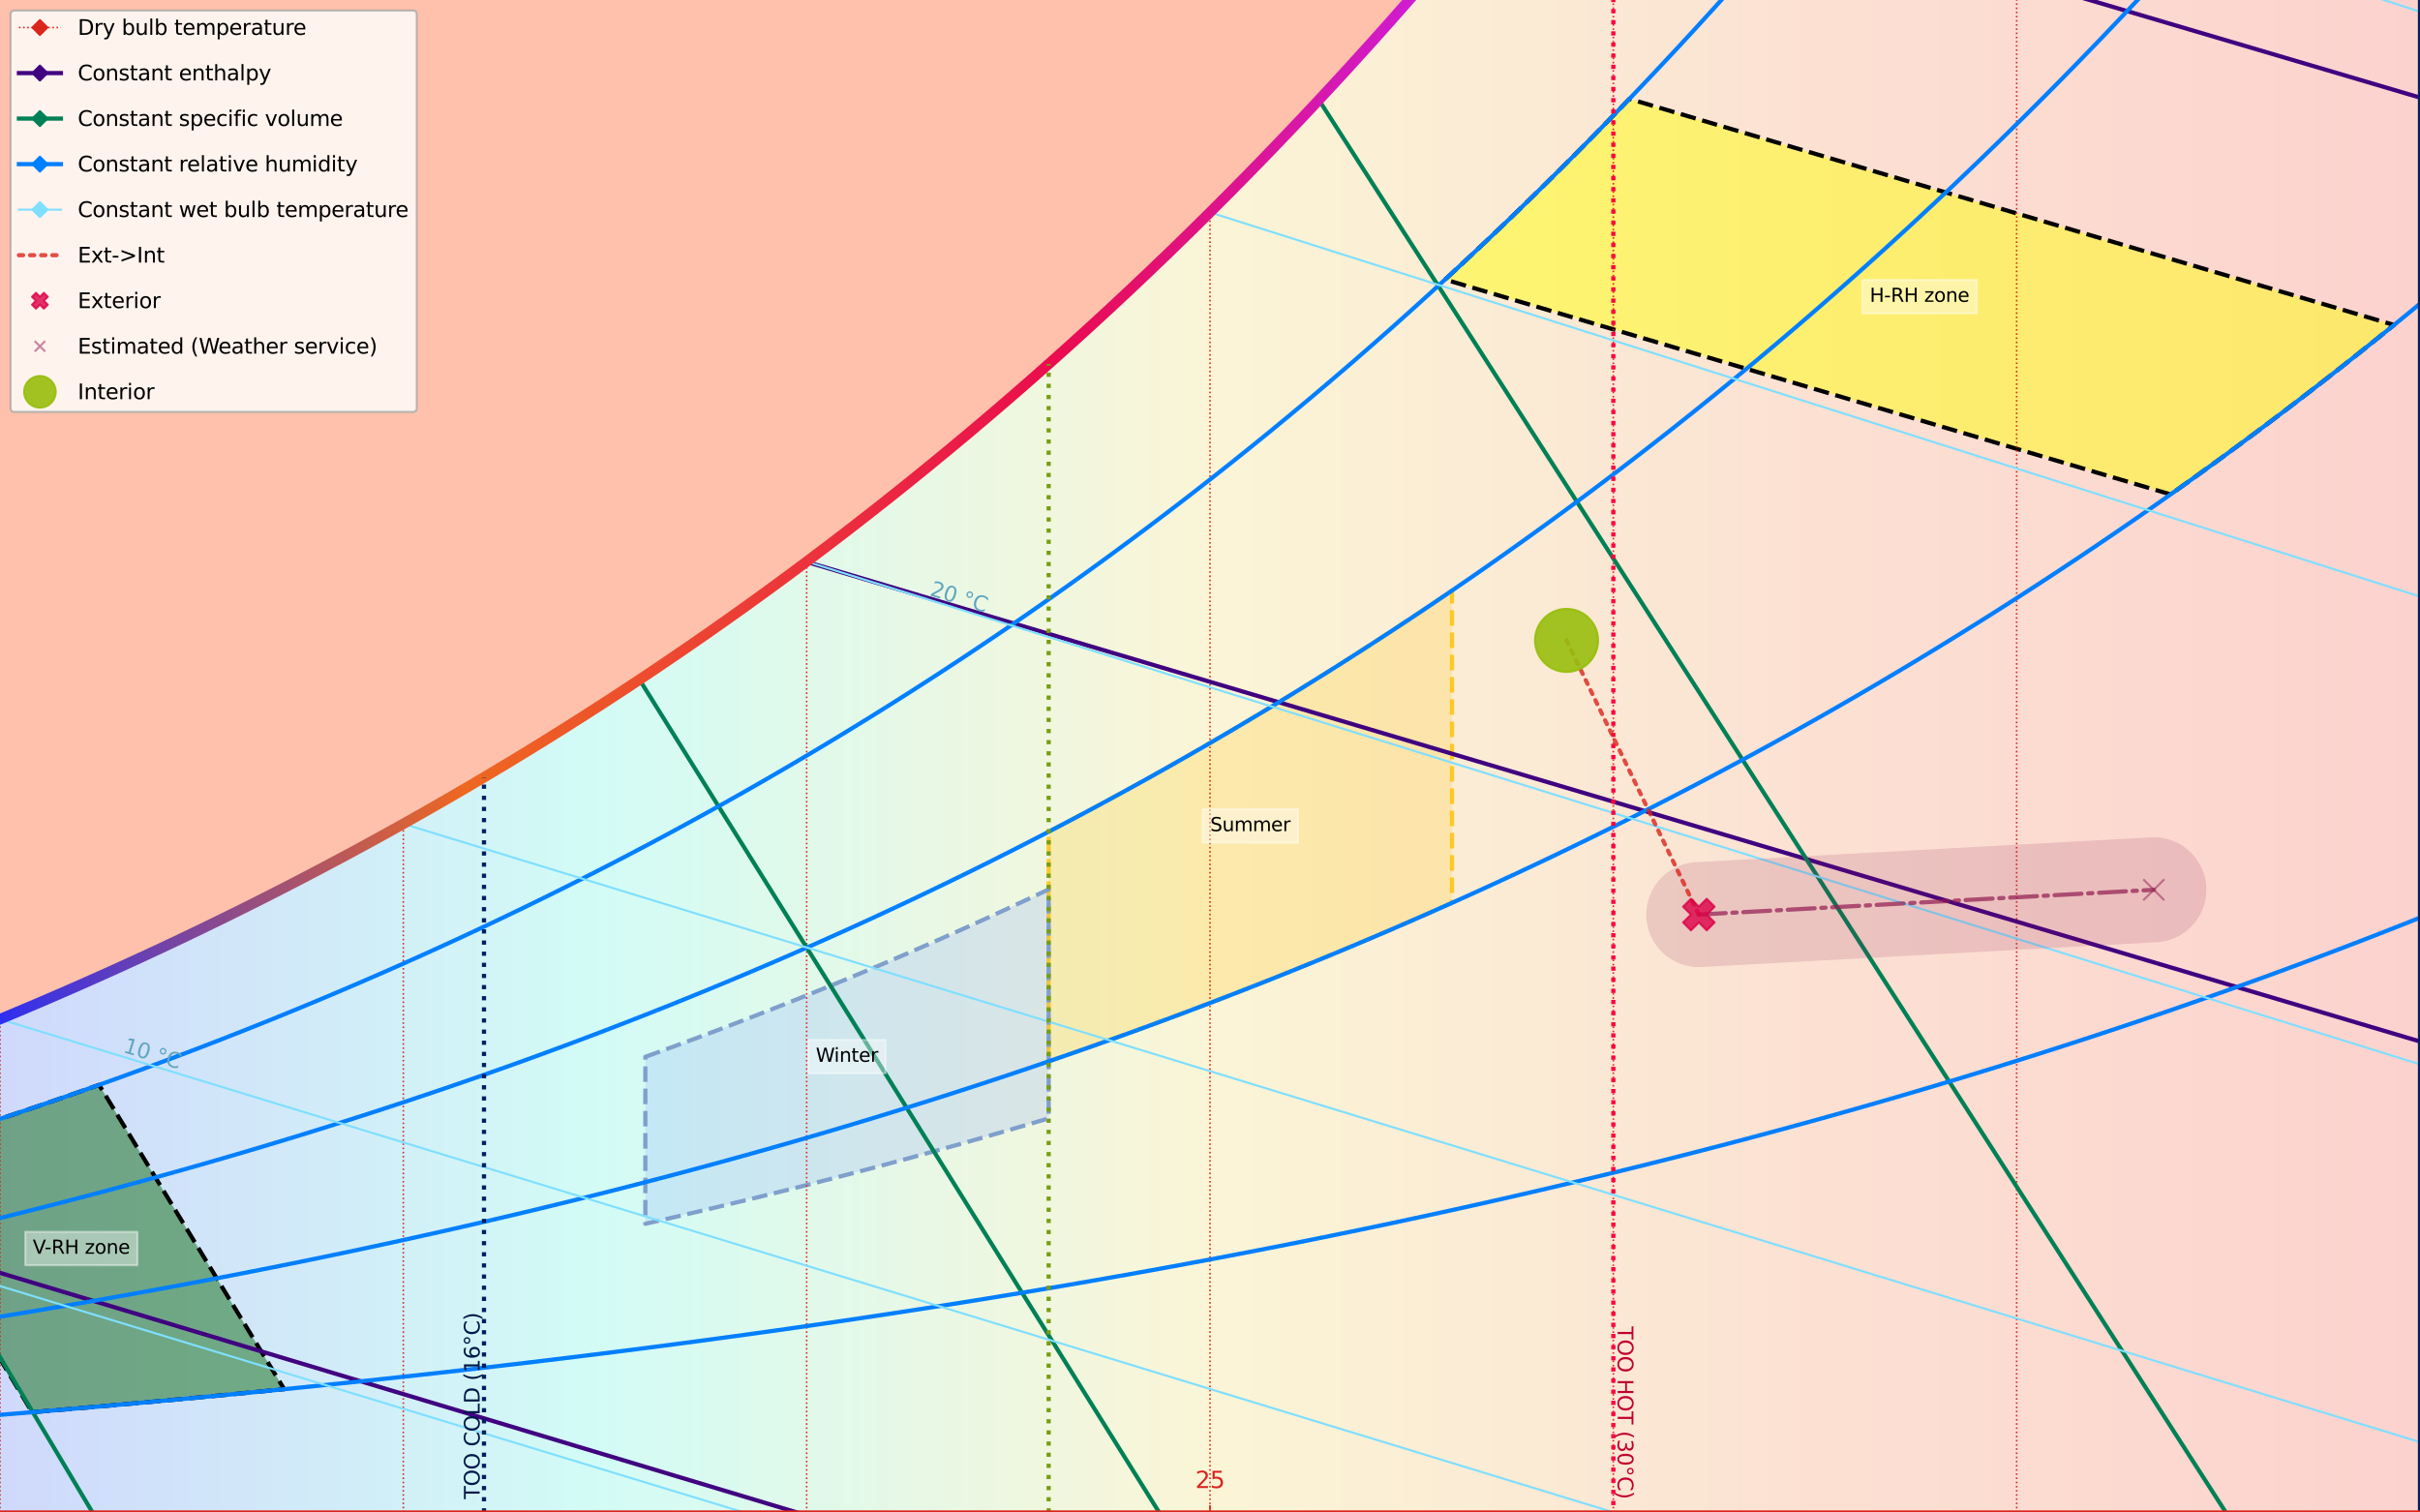 <?xml version="1.0" encoding="utf-8" standalone="no"?>
<!DOCTYPE svg PUBLIC "-//W3C//DTD SVG 1.1//EN"
  "http://www.w3.org/Graphics/SVG/1.1/DTD/svg11.dtd">
<svg xmlns:xlink="http://www.w3.org/1999/xlink" width="1152pt" height="720pt" viewBox="0 0 1152 720" xmlns="http://www.w3.org/2000/svg" version="1.1">
 <defs>
  <style type="text/css">*{stroke-linejoin: round; stroke-linecap: butt}</style>
 <linearGradient id="grad-background">
  <stop offset="0%" stop-color="#113cef" stop-opacity="0.2" />
  <stop offset="25%" stop-color="#20eecf" stop-opacity="0.2" />
  <stop offset="50%" stop-color="#eacc33" stop-opacity="0.2" />
  <stop offset="75%" stop-color="#ee6820" stop-opacity="0.2" />
  <stop offset="100%" stop-color="#ee1c09" stop-opacity="0.2" />
</linearGradient>
<linearGradient id="grad-sat">
  <stop offset="0%" stop-color="#2f2ff1"/>
  <stop offset="33%" stop-color="#EE6820"/>
  <stop offset="75%" stop-color="#ea0c4f"/>
  <stop offset="100%" stop-color="#d01cd0"/>
</linearGradient>
<style type="text/css">
g,
path {
  transition: all 250ms ease-in-out;
}

/* background gradient */
#chart_background > path {
  fill: url(#grad-background) !important;
}

/* saturation line effects */
@keyframes color_blink {
  0% {
    opacity: 0.6;
  }
  50% {
    opacity: 1;
  }
  100% {
    opacity: 0.6;
  }
}
#saturation_100 path {
  stroke: url(#grad-sat) !important;
  animation: color_blink 3s infinite ease;
}
#saturation_100:hover path {
  stroke-width: 9 !important;
}

/* animated points */
@keyframes scale_anim {
  0% {
    opacity: 0.5;
    -webkit-transform: scale(0.75);
    transform: scale(0.75);
  }
  100% {
    opacity: 1;
    -webkit-transform: scale(1.5);
    transform: scale(1.5);
  }
}
g[id^="point_"] {
  animation: scale_anim 2s infinite ease-in-out;
}

/* bolder lines on hover */
g[id^="constant_dry_temp"] > path:hover,
g[id^="absolute_humidity"] > path:hover,
g[id^="dry_bulb_temperature"] > path:hover,
g[id^="constant_enthalpy"] > path:hover,
g[id^="constant_specific_volume"] > path:hover,
g[id^="constant_wet_bulb_temperature"] > path:hover,
g[id^="constant_relative_humidity"] > path:hover {
  stroke-width: 5 !important;
}

/* obscure zones on hover */
g[id^="zone_"] > path:hover {
  fill-opacity: 0.95 !important;
  stroke-dasharray: none !important;
  stroke-width: 1 !important;
}

/* specific formatting for lines on hover */
#constant_relative_humidity_40:hover path,
#constant_relative_humidity_60:hover path {
  stroke: #2f2ff1 !important;
  stroke-width: 3;
}

/* bigger points on hover */
g[id^="point_"],
g[id^="connector_"] {
  transform: scale(1);
  -webkit-transform-origin: 50% 50%;
  transform-origin: 50% 50%;
  transform-box: fill-box;
}
g[id^="point_"]:hover {
  -webkit-transform: scale(1.5);
  -webkit-transform-origin: 50% 50%;
  transform: scale(1.5);
  transform-origin: 50% 50%;
}
g[id^="connector_"]:hover {
  -webkit-transform: scale(1.1);
  -webkit-transform-origin: 50% 50%;
  transform: scale(1.1);
  transform-origin: 50% 50%;
}
</style>
 </defs>
 <g id="figure_psychrochart">
  <g id="chart_axes">
   <g id="chart_background">
    <path d="M 0 720 
L 1152 720 
L 1152 0 
L 0 0 
z
" style="fill: #ffffff"/>
   </g>
   <g id="zone_dbt_rh_summer">
    <path d="M 499.2 395.931 
L 508.8 390.903 
L 518.4 385.807 
L 528 380.639 
L 537.6 375.401 
L 547.2 370.09 
L 556.8 364.706 
L 566.4 359.248 
L 576 353.715 
L 585.6 348.106 
L 595.2 342.421 
L 604.8 336.658 
L 614.4 330.816 
L 624 324.895 
L 633.6 318.893 
L 643.2 312.809 
L 652.8 306.643 
L 662.4 300.393 
L 672 294.059 
L 681.6 287.639 
L 691.2 281.132 
L 691.2 429.792 
L 681.6 434.06 
L 672 438.272 
L 662.4 442.43 
L 652.8 446.532 
L 643.2 450.581 
L 633.6 454.576 
L 624 458.519 
L 614.4 462.41 
L 604.8 466.249 
L 595.2 470.037 
L 585.6 473.775 
L 576 477.463 
L 566.4 481.102 
L 556.8 484.693 
L 547.2 488.236 
L 537.6 491.731 
L 528 495.179 
L 518.4 498.581 
L 508.8 501.938 
L 499.2 505.249 
z
" clip-path="url(#pc0e6066e52)" style="fill: #ffbf00; fill-opacity: 0.2; stroke-dasharray: 7.4,3.2; stroke-dashoffset: 0; stroke: #ffbf00; stroke-opacity: 0.8; stroke-width: 2; stroke-linejoin: miter"/>
   </g>
   <g id="zone_dbt_rh_winter">
    <path d="M 307.2 503.087 
L 316.8 499.609 
L 326.4 496.082 
L 336 492.505 
L 345.6 488.877 
L 355.2 485.198 
L 364.8 481.466 
L 374.4 477.682 
L 384 473.845 
L 393.6 469.953 
L 403.2 466.007 
L 412.8 462.006 
L 422.4 457.948 
L 432 453.834 
L 441.6 449.662 
L 451.2 445.432 
L 460.8 441.143 
L 470.4 436.794 
L 480 432.386 
L 489.6 427.916 
L 499.2 423.384 
L 499.2 532.374 
L 489.6 535.224 
L 480 538.035 
L 470.4 540.809 
L 460.8 543.544 
L 451.2 546.243 
L 441.6 548.906 
L 432 551.532 
L 422.4 554.122 
L 412.8 556.677 
L 403.2 559.197 
L 393.6 561.683 
L 384 564.135 
L 374.4 566.553 
L 364.8 568.937 
L 355.2 571.289 
L 345.6 573.609 
L 336 575.896 
L 326.4 578.152 
L 316.8 580.376 
L 307.2 582.569 
z
" clip-path="url(#pc0e6066e52)" style="fill: #7f9fff; fill-opacity: 0.2; stroke-dasharray: 7.4,3.2; stroke-dashoffset: 0; stroke: #7f9fcc; stroke-width: 2; stroke-linejoin: miter"/>
   </g>
   <g id="zone_volume_rh_v_rh_zone">
    <path d="M -57.859 550.883 
L -57.6 550.805 
L -48 547.888 
L -38.4 544.926 
L -28.8 541.918 
L -19.2 538.865 
L -9.6 535.764 
L 0 532.617 
L 9.6 529.421 
L 19.2 526.177 
L 28.8 522.884 
L 38.4 519.541 
L 47.174 516.439 
L 135.288 661.296 
L 134.4 661.385 
L 124.8 662.336 
L 115.2 663.274 
L 105.6 664.198 
L 96 665.108 
L 86.4 666.006 
L 76.8 666.891 
L 67.2 667.762 
L 57.6 668.621 
L 48 669.468 
L 38.4 670.302 
L 28.8 671.124 
L 19.2 671.934 
L 15.286 672.26 
z
" clip-path="url(#pc0e6066e52)" style="fill: #006400; fill-opacity: 0.467; stroke-dasharray: 7.4,3.2; stroke-dashoffset: 0; stroke: #000000; stroke-width: 2; stroke-linejoin: miter"/>
   </g>
   <g id="zone_enthalpy_rh_h_rh_zone">
    <path d="M 687.89 133.064 
L 691.2 130.024 
L 700.8 121.085 
L 710.4 112.024 
L 720 102.838 
L 729.6 93.526 
L 739.2 84.087 
L 748.8 74.518 
L 758.4 64.819 
L 768 54.988 
L 775.63 47.067 
L 1139.63 154.701 
L 1132.8 160.229 
L 1123.2 167.904 
L 1113.6 175.484 
L 1104 182.971 
L 1094.4 190.365 
L 1084.8 197.668 
L 1075.2 204.88 
L 1065.6 212.003 
L 1056 219.038 
L 1046.4 225.985 
L 1036.8 232.846 
L 1033.253 235.349 
z
" clip-path="url(#pc0e6066e52)" style="fill: #ffff00; fill-opacity: 0.467; stroke-dasharray: 7.4,3.2; stroke-dashoffset: 0; stroke: #000000; stroke-width: 2; stroke-linejoin: miter"/>
   </g>
   <g id="zone_over_saturated_0">
    <path d="M 0 485.157 
L 0 0 
L 670.822 0 
L 662.4 9.56 
L 652.8 20.307 
L 643.2 30.905 
L 633.6 41.356 
L 624 51.663 
L 614.4 61.826 
L 604.8 71.849 
L 595.2 81.732 
L 585.6 91.477 
L 576 101.087 
L 566.4 110.563 
L 556.8 119.907 
L 547.2 129.121 
L 537.6 138.206 
L 528 147.163 
L 518.4 155.996 
L 508.8 164.704 
L 499.2 173.291 
L 489.6 181.756 
L 480 190.103 
L 470.4 198.332 
L 460.8 206.446 
L 451.2 214.445 
L 441.6 222.331 
L 432 230.105 
L 422.4 237.77 
L 412.8 245.326 
L 403.2 252.774 
L 393.6 260.117 
L 384 267.356 
L 374.4 274.491 
L 364.8 281.525 
L 355.2 288.459 
L 345.6 295.293 
L 336 302.03 
L 326.4 308.67 
L 316.8 315.215 
L 307.2 321.665 
L 297.6 328.024 
L 288 334.29 
L 278.4 340.466 
L 268.8 346.553 
L 259.2 352.552 
L 249.6 358.465 
L 240 364.291 
L 230.4 370.033 
L 220.8 375.691 
L 211.2 381.268 
L 201.6 386.762 
L 192 392.177 
L 182.4 397.512 
L 172.8 402.769 
L 163.2 407.95 
L 153.6 413.054 
L 144 418.083 
L 134.4 423.038 
L 124.8 427.919 
L 115.2 432.729 
L 105.6 437.468 
L 96 442.136 
L 86.4 446.735 
L 76.8 451.266 
L 67.2 455.729 
L 57.6 460.126 
L 48 464.456 
L 38.4 468.723 
L 28.8 472.925 
L 19.2 477.064 
L 9.6 481.141 
z
" clip-path="url(#pc0e6066e52)" style="fill: #ffc1ab"/>
   </g>
   <g id="chart_x_axis">
    <g id="xtick_1">
     <g id="line2d_1">
      <defs>
       <path id="m1cceb5811c" d="M 0 0 
L 0 -3.5 
" style="stroke: #da251d; stroke-width: 0.8"/>
      </defs>
      <g>
       <use xlink:href="#m1cceb5811c" x="576" y="720" style="fill: #da251d; stroke: #da251d; stroke-width: 0.8"/>
      </g>
     </g>
     <g id="text_1">
      <!-- 25 -->
      <g style="fill: #da251d" transform="translate(569.001 708.358) scale(0.11 -0.11)">
       <defs>
        <path id="DejaVuSans-32" d="M 1228 531 
L 3431 531 
L 3431 0 
L 469 0 
L 469 531 
Q 828 903 1448 1529 
Q 2069 2156 2228 2338 
Q 2531 2678 2651 2914 
Q 2772 3150 2772 3378 
Q 2772 3750 2511 3984 
Q 2250 4219 1831 4219 
Q 1534 4219 1204 4116 
Q 875 4013 500 3803 
L 500 4441 
Q 881 4594 1212 4672 
Q 1544 4750 1819 4750 
Q 2544 4750 2975 4387 
Q 3406 4025 3406 3419 
Q 3406 3131 3298 2873 
Q 3191 2616 2906 2266 
Q 2828 2175 2409 1742 
Q 1991 1309 1228 531 
z
" transform="scale(0.016)"/>
        <path id="DejaVuSans-35" d="M 691 4666 
L 3169 4666 
L 3169 4134 
L 1269 4134 
L 1269 2991 
Q 1406 3038 1543 3061 
Q 1681 3084 1819 3084 
Q 2600 3084 3056 2656 
Q 3513 2228 3513 1497 
Q 3513 744 3044 326 
Q 2575 -91 1722 -91 
Q 1428 -91 1123 -41 
Q 819 9 494 109 
L 494 744 
Q 775 591 1075 516 
Q 1375 441 1709 441 
Q 2250 441 2565 725 
Q 2881 1009 2881 1497 
Q 2881 1984 2565 2268 
Q 2250 2553 1709 2553 
Q 1456 2553 1204 2497 
Q 953 2441 691 2322 
L 691 4666 
z
" transform="scale(0.016)"/>
       </defs>
       <use xlink:href="#DejaVuSans-32"/>
       <use xlink:href="#DejaVuSans-35" x="63.623"/>
      </g>
     </g>
    </g>
    <g id="chart_x_axis_label">
     <!-- Dry-bulb temperature ($°C$) -->
     <g style="fill: #da251d" transform="translate(488.616 734.032) scale(0.132 -0.132)">
      <defs>
       <path id="DejaVuSans-44" d="M 1259 4147 
L 1259 519 
L 2022 519 
Q 2988 519 3436 956 
Q 3884 1394 3884 2338 
Q 3884 3275 3436 3711 
Q 2988 4147 2022 4147 
L 1259 4147 
z
M 628 4666 
L 1925 4666 
Q 3281 4666 3915 4102 
Q 4550 3538 4550 2338 
Q 4550 1131 3912 565 
Q 3275 0 1925 0 
L 628 0 
L 628 4666 
z
" transform="scale(0.016)"/>
       <path id="DejaVuSans-72" d="M 2631 2963 
Q 2534 3019 2420 3045 
Q 2306 3072 2169 3072 
Q 1681 3072 1420 2755 
Q 1159 2438 1159 1844 
L 1159 0 
L 581 0 
L 581 3500 
L 1159 3500 
L 1159 2956 
Q 1341 3275 1631 3429 
Q 1922 3584 2338 3584 
Q 2397 3584 2469 3576 
Q 2541 3569 2628 3553 
L 2631 2963 
z
" transform="scale(0.016)"/>
       <path id="DejaVuSans-79" d="M 2059 -325 
Q 1816 -950 1584 -1140 
Q 1353 -1331 966 -1331 
L 506 -1331 
L 506 -850 
L 844 -850 
Q 1081 -850 1212 -737 
Q 1344 -625 1503 -206 
L 1606 56 
L 191 3500 
L 800 3500 
L 1894 763 
L 2988 3500 
L 3597 3500 
L 2059 -325 
z
" transform="scale(0.016)"/>
       <path id="DejaVuSans-2d" d="M 313 2009 
L 1997 2009 
L 1997 1497 
L 313 1497 
L 313 2009 
z
" transform="scale(0.016)"/>
       <path id="DejaVuSans-62" d="M 3116 1747 
Q 3116 2381 2855 2742 
Q 2594 3103 2138 3103 
Q 1681 3103 1420 2742 
Q 1159 2381 1159 1747 
Q 1159 1113 1420 752 
Q 1681 391 2138 391 
Q 2594 391 2855 752 
Q 3116 1113 3116 1747 
z
M 1159 2969 
Q 1341 3281 1617 3432 
Q 1894 3584 2278 3584 
Q 2916 3584 3314 3078 
Q 3713 2572 3713 1747 
Q 3713 922 3314 415 
Q 2916 -91 2278 -91 
Q 1894 -91 1617 61 
Q 1341 213 1159 525 
L 1159 0 
L 581 0 
L 581 4863 
L 1159 4863 
L 1159 2969 
z
" transform="scale(0.016)"/>
       <path id="DejaVuSans-75" d="M 544 1381 
L 544 3500 
L 1119 3500 
L 1119 1403 
Q 1119 906 1312 657 
Q 1506 409 1894 409 
Q 2359 409 2629 706 
Q 2900 1003 2900 1516 
L 2900 3500 
L 3475 3500 
L 3475 0 
L 2900 0 
L 2900 538 
Q 2691 219 2414 64 
Q 2138 -91 1772 -91 
Q 1169 -91 856 284 
Q 544 659 544 1381 
z
M 1991 3584 
L 1991 3584 
z
" transform="scale(0.016)"/>
       <path id="DejaVuSans-6c" d="M 603 4863 
L 1178 4863 
L 1178 0 
L 603 0 
L 603 4863 
z
" transform="scale(0.016)"/>
       <path id="DejaVuSans-20" transform="scale(0.016)"/>
       <path id="DejaVuSans-74" d="M 1172 4494 
L 1172 3500 
L 2356 3500 
L 2356 3053 
L 1172 3053 
L 1172 1153 
Q 1172 725 1289 603 
Q 1406 481 1766 481 
L 2356 481 
L 2356 0 
L 1766 0 
Q 1100 0 847 248 
Q 594 497 594 1153 
L 594 3053 
L 172 3053 
L 172 3500 
L 594 3500 
L 594 4494 
L 1172 4494 
z
" transform="scale(0.016)"/>
       <path id="DejaVuSans-65" d="M 3597 1894 
L 3597 1613 
L 953 1613 
Q 991 1019 1311 708 
Q 1631 397 2203 397 
Q 2534 397 2845 478 
Q 3156 559 3463 722 
L 3463 178 
Q 3153 47 2828 -22 
Q 2503 -91 2169 -91 
Q 1331 -91 842 396 
Q 353 884 353 1716 
Q 353 2575 817 3079 
Q 1281 3584 2069 3584 
Q 2775 3584 3186 3129 
Q 3597 2675 3597 1894 
z
M 3022 2063 
Q 3016 2534 2758 2815 
Q 2500 3097 2075 3097 
Q 1594 3097 1305 2825 
Q 1016 2553 972 2059 
L 3022 2063 
z
" transform="scale(0.016)"/>
       <path id="DejaVuSans-6d" d="M 3328 2828 
Q 3544 3216 3844 3400 
Q 4144 3584 4550 3584 
Q 5097 3584 5394 3201 
Q 5691 2819 5691 2113 
L 5691 0 
L 5113 0 
L 5113 2094 
Q 5113 2597 4934 2840 
Q 4756 3084 4391 3084 
Q 3944 3084 3684 2787 
Q 3425 2491 3425 1978 
L 3425 0 
L 2847 0 
L 2847 2094 
Q 2847 2600 2669 2842 
Q 2491 3084 2119 3084 
Q 1678 3084 1418 2786 
Q 1159 2488 1159 1978 
L 1159 0 
L 581 0 
L 581 3500 
L 1159 3500 
L 1159 2956 
Q 1356 3278 1631 3431 
Q 1906 3584 2284 3584 
Q 2666 3584 2933 3390 
Q 3200 3197 3328 2828 
z
" transform="scale(0.016)"/>
       <path id="DejaVuSans-70" d="M 1159 525 
L 1159 -1331 
L 581 -1331 
L 581 3500 
L 1159 3500 
L 1159 2969 
Q 1341 3281 1617 3432 
Q 1894 3584 2278 3584 
Q 2916 3584 3314 3078 
Q 3713 2572 3713 1747 
Q 3713 922 3314 415 
Q 2916 -91 2278 -91 
Q 1894 -91 1617 61 
Q 1341 213 1159 525 
z
M 3116 1747 
Q 3116 2381 2855 2742 
Q 2594 3103 2138 3103 
Q 1681 3103 1420 2742 
Q 1159 2381 1159 1747 
Q 1159 1113 1420 752 
Q 1681 391 2138 391 
Q 2594 391 2855 752 
Q 3116 1113 3116 1747 
z
" transform="scale(0.016)"/>
       <path id="DejaVuSans-61" d="M 2194 1759 
Q 1497 1759 1228 1600 
Q 959 1441 959 1056 
Q 959 750 1161 570 
Q 1363 391 1709 391 
Q 2188 391 2477 730 
Q 2766 1069 2766 1631 
L 2766 1759 
L 2194 1759 
z
M 3341 1997 
L 3341 0 
L 2766 0 
L 2766 531 
Q 2569 213 2275 61 
Q 1981 -91 1556 -91 
Q 1019 -91 701 211 
Q 384 513 384 1019 
Q 384 1609 779 1909 
Q 1175 2209 1959 2209 
L 2766 2209 
L 2766 2266 
Q 2766 2663 2505 2880 
Q 2244 3097 1772 3097 
Q 1472 3097 1187 3025 
Q 903 2953 641 2809 
L 641 3341 
Q 956 3463 1253 3523 
Q 1550 3584 1831 3584 
Q 2591 3584 2966 3190 
Q 3341 2797 3341 1997 
z
" transform="scale(0.016)"/>
       <path id="DejaVuSans-28" d="M 1984 4856 
Q 1566 4138 1362 3434 
Q 1159 2731 1159 2009 
Q 1159 1288 1364 580 
Q 1569 -128 1984 -844 
L 1484 -844 
Q 1016 -109 783 600 
Q 550 1309 550 2009 
Q 550 2706 781 3412 
Q 1013 4119 1484 4856 
L 1984 4856 
z
" transform="scale(0.016)"/>
       <path id="DejaVuSans-b0" d="M 1600 4347 
Q 1350 4347 1178 4173 
Q 1006 4000 1006 3750 
Q 1006 3503 1178 3333 
Q 1350 3163 1600 3163 
Q 1850 3163 2022 3333 
Q 2194 3503 2194 3750 
Q 2194 3997 2020 4172 
Q 1847 4347 1600 4347 
z
M 1600 4750 
Q 1800 4750 1984 4673 
Q 2169 4597 2303 4453 
Q 2447 4313 2519 4134 
Q 2591 3956 2591 3750 
Q 2591 3338 2302 3052 
Q 2013 2766 1594 2766 
Q 1172 2766 890 3047 
Q 609 3328 609 3750 
Q 609 4169 896 4459 
Q 1184 4750 1600 4750 
z
" transform="scale(0.016)"/>
       <path id="DejaVuSans-Oblique-43" d="M 4447 4306 
L 4319 3641 
Q 4019 3944 3683 4091 
Q 3347 4238 2956 4238 
Q 2422 4238 2017 3981 
Q 1613 3725 1319 3200 
Q 1131 2863 1032 2486 
Q 934 2109 934 1728 
Q 934 1091 1264 756 
Q 1594 422 2222 422 
Q 2656 422 3056 561 
Q 3456 700 3834 978 
L 3688 231 
Q 3316 72 2936 -9 
Q 2556 -91 2175 -91 
Q 1278 -91 773 396 
Q 269 884 269 1753 
Q 269 2309 461 2846 
Q 653 3384 1013 3828 
Q 1394 4300 1883 4525 
Q 2372 4750 3022 4750 
Q 3422 4750 3780 4639 
Q 4138 4528 4447 4306 
z
" transform="scale(0.016)"/>
       <path id="DejaVuSans-29" d="M 513 4856 
L 1013 4856 
Q 1481 4119 1714 3412 
Q 1947 2706 1947 2009 
Q 1947 1309 1714 600 
Q 1481 -109 1013 -844 
L 513 -844 
Q 928 -128 1133 580 
Q 1338 1288 1338 2009 
Q 1338 2731 1133 3434 
Q 928 4138 513 4856 
z
" transform="scale(0.016)"/>
      </defs>
      <use xlink:href="#DejaVuSans-44" transform="translate(0 0.016)"/>
      <use xlink:href="#DejaVuSans-72" transform="translate(77.002 0.016)"/>
      <use xlink:href="#DejaVuSans-79" transform="translate(118.115 0.016)"/>
      <use xlink:href="#DejaVuSans-2d" transform="translate(177.295 0.016)"/>
      <use xlink:href="#DejaVuSans-62" transform="translate(213.379 0.016)"/>
      <use xlink:href="#DejaVuSans-75" transform="translate(276.855 0.016)"/>
      <use xlink:href="#DejaVuSans-6c" transform="translate(340.234 0.016)"/>
      <use xlink:href="#DejaVuSans-62" transform="translate(368.018 0.016)"/>
      <use xlink:href="#DejaVuSans-20" transform="translate(431.494 0.016)"/>
      <use xlink:href="#DejaVuSans-74" transform="translate(463.281 0.016)"/>
      <use xlink:href="#DejaVuSans-65" transform="translate(502.49 0.016)"/>
      <use xlink:href="#DejaVuSans-6d" transform="translate(564.014 0.016)"/>
      <use xlink:href="#DejaVuSans-70" transform="translate(661.426 0.016)"/>
      <use xlink:href="#DejaVuSans-65" transform="translate(724.902 0.016)"/>
      <use xlink:href="#DejaVuSans-72" transform="translate(786.426 0.016)"/>
      <use xlink:href="#DejaVuSans-61" transform="translate(827.539 0.016)"/>
      <use xlink:href="#DejaVuSans-74" transform="translate(888.818 0.016)"/>
      <use xlink:href="#DejaVuSans-75" transform="translate(928.027 0.016)"/>
      <use xlink:href="#DejaVuSans-72" transform="translate(991.406 0.016)"/>
      <use xlink:href="#DejaVuSans-65" transform="translate(1032.52 0.016)"/>
      <use xlink:href="#DejaVuSans-20" transform="translate(1094.043 0.016)"/>
      <use xlink:href="#DejaVuSans-28" transform="translate(1125.83 0.016)"/>
      <use xlink:href="#DejaVuSans-b0" transform="translate(1164.844 0.016)"/>
      <use xlink:href="#DejaVuSans-Oblique-43" transform="translate(1214.844 0.016)"/>
      <use xlink:href="#DejaVuSans-29" transform="translate(1284.668 0.016)"/>
     </g>
    </g>
   </g>
   <g id="chart_y_axis">
    <g id="chart_y_axis_label">
     <!-- Humidity ratio ($g_w / kg_{da}$) -->
     <g style="fill: #002060" transform="translate(1165.12 431.7) rotate(-90) scale(0.12 -0.12)">
      <defs>
       <path id="DejaVuSans-48" d="M 628 4666 
L 1259 4666 
L 1259 2753 
L 3553 2753 
L 3553 4666 
L 4184 4666 
L 4184 0 
L 3553 0 
L 3553 2222 
L 1259 2222 
L 1259 0 
L 628 0 
L 628 4666 
z
" transform="scale(0.016)"/>
       <path id="DejaVuSans-69" d="M 603 3500 
L 1178 3500 
L 1178 0 
L 603 0 
L 603 3500 
z
M 603 4863 
L 1178 4863 
L 1178 4134 
L 603 4134 
L 603 4863 
z
" transform="scale(0.016)"/>
       <path id="DejaVuSans-64" d="M 2906 2969 
L 2906 4863 
L 3481 4863 
L 3481 0 
L 2906 0 
L 2906 525 
Q 2725 213 2448 61 
Q 2172 -91 1784 -91 
Q 1150 -91 751 415 
Q 353 922 353 1747 
Q 353 2572 751 3078 
Q 1150 3584 1784 3584 
Q 2172 3584 2448 3432 
Q 2725 3281 2906 2969 
z
M 947 1747 
Q 947 1113 1208 752 
Q 1469 391 1925 391 
Q 2381 391 2643 752 
Q 2906 1113 2906 1747 
Q 2906 2381 2643 2742 
Q 2381 3103 1925 3103 
Q 1469 3103 1208 2742 
Q 947 2381 947 1747 
z
" transform="scale(0.016)"/>
       <path id="DejaVuSans-6f" d="M 1959 3097 
Q 1497 3097 1228 2736 
Q 959 2375 959 1747 
Q 959 1119 1226 758 
Q 1494 397 1959 397 
Q 2419 397 2687 759 
Q 2956 1122 2956 1747 
Q 2956 2369 2687 2733 
Q 2419 3097 1959 3097 
z
M 1959 3584 
Q 2709 3584 3137 3096 
Q 3566 2609 3566 1747 
Q 3566 888 3137 398 
Q 2709 -91 1959 -91 
Q 1206 -91 779 398 
Q 353 888 353 1747 
Q 353 2609 779 3096 
Q 1206 3584 1959 3584 
z
" transform="scale(0.016)"/>
       <path id="DejaVuSans-Oblique-67" d="M 3816 3500 
L 3219 434 
Q 3047 -456 2561 -893 
Q 2075 -1331 1253 -1331 
Q 950 -1331 690 -1286 
Q 431 -1241 206 -1147 
L 313 -588 
Q 525 -725 762 -790 
Q 1000 -856 1269 -856 
Q 1816 -856 2167 -557 
Q 2519 -259 2631 300 
L 2681 563 
Q 2441 288 2122 144 
Q 1803 0 1434 0 
Q 903 0 598 351 
Q 294 703 294 1319 
Q 294 1803 478 2267 
Q 663 2731 997 3091 
Q 1219 3328 1514 3456 
Q 1809 3584 2131 3584 
Q 2484 3584 2746 3420 
Q 3009 3256 3138 2956 
L 3238 3500 
L 3816 3500 
z
M 2950 2216 
Q 2950 2641 2750 2872 
Q 2550 3103 2181 3103 
Q 1953 3103 1747 3012 
Q 1541 2922 1394 2759 
Q 1156 2491 1023 2127 
Q 891 1763 891 1375 
Q 891 944 1092 712 
Q 1294 481 1672 481 
Q 2219 481 2584 976 
Q 2950 1472 2950 2216 
z
" transform="scale(0.016)"/>
       <path id="DejaVuSans-Oblique-77" d="M 544 3500 
L 1113 3500 
L 1259 684 
L 2566 3500 
L 3231 3500 
L 3425 684 
L 4666 3500 
L 5241 3500 
L 3641 0 
L 2969 0 
L 2797 2900 
L 1459 0 
L 781 0 
L 544 3500 
z
" transform="scale(0.016)"/>
       <path id="DejaVuSans-2f" d="M 1625 4666 
L 2156 4666 
L 531 -594 
L 0 -594 
L 1625 4666 
z
" transform="scale(0.016)"/>
       <path id="DejaVuSans-Oblique-6b" d="M 1172 4863 
L 1747 4863 
L 1197 2028 
L 3169 3500 
L 3916 3500 
L 1716 1825 
L 3322 0 
L 2625 0 
L 1131 1709 
L 800 0 
L 225 0 
L 1172 4863 
z
" transform="scale(0.016)"/>
       <path id="DejaVuSans-Oblique-64" d="M 2675 525 
Q 2444 222 2128 65 
Q 1813 -91 1428 -91 
Q 903 -91 598 267 
Q 294 625 294 1247 
Q 294 1766 478 2236 
Q 663 2706 1013 3078 
Q 1244 3325 1534 3454 
Q 1825 3584 2144 3584 
Q 2481 3584 2739 3421 
Q 2997 3259 3138 2956 
L 3513 4863 
L 4091 4863 
L 3144 0 
L 2566 0 
L 2675 525 
z
M 891 1350 
Q 891 897 1095 644 
Q 1300 391 1663 391 
Q 1931 391 2161 520 
Q 2391 650 2566 903 
Q 2750 1166 2856 1509 
Q 2963 1853 2963 2188 
Q 2963 2622 2758 2865 
Q 2553 3109 2194 3109 
Q 1922 3109 1687 2981 
Q 1453 2853 1288 2613 
Q 1106 2353 998 2009 
Q 891 1666 891 1350 
z
" transform="scale(0.016)"/>
       <path id="DejaVuSans-Oblique-61" d="M 3438 1997 
L 3047 0 
L 2472 0 
L 2578 531 
Q 2325 219 2001 64 
Q 1678 -91 1281 -91 
Q 834 -91 548 182 
Q 263 456 263 884 
Q 263 1497 752 1853 
Q 1241 2209 2100 2209 
L 2900 2209 
L 2931 2363 
Q 2938 2388 2941 2417 
Q 2944 2447 2944 2509 
Q 2944 2788 2717 2942 
Q 2491 3097 2081 3097 
Q 1800 3097 1504 3025 
Q 1209 2953 897 2809 
L 997 3341 
Q 1322 3463 1633 3523 
Q 1944 3584 2234 3584 
Q 2853 3584 3176 3315 
Q 3500 3047 3500 2534 
Q 3500 2431 3484 2292 
Q 3469 2153 3438 1997 
z
M 2816 1759 
L 2241 1759 
Q 1534 1759 1195 1570 
Q 856 1381 856 984 
Q 856 709 1029 553 
Q 1203 397 1509 397 
Q 1978 397 2328 733 
Q 2678 1069 2791 1631 
L 2816 1759 
z
" transform="scale(0.016)"/>
      </defs>
      <use xlink:href="#DejaVuSans-48" transform="translate(0 0.016)"/>
      <use xlink:href="#DejaVuSans-75" transform="translate(75.195 0.016)"/>
      <use xlink:href="#DejaVuSans-6d" transform="translate(138.574 0.016)"/>
      <use xlink:href="#DejaVuSans-69" transform="translate(235.986 0.016)"/>
      <use xlink:href="#DejaVuSans-64" transform="translate(263.77 0.016)"/>
      <use xlink:href="#DejaVuSans-69" transform="translate(327.246 0.016)"/>
      <use xlink:href="#DejaVuSans-74" transform="translate(355.029 0.016)"/>
      <use xlink:href="#DejaVuSans-79" transform="translate(394.238 0.016)"/>
      <use xlink:href="#DejaVuSans-20" transform="translate(453.418 0.016)"/>
      <use xlink:href="#DejaVuSans-72" transform="translate(485.205 0.016)"/>
      <use xlink:href="#DejaVuSans-61" transform="translate(526.318 0.016)"/>
      <use xlink:href="#DejaVuSans-74" transform="translate(587.598 0.016)"/>
      <use xlink:href="#DejaVuSans-69" transform="translate(626.807 0.016)"/>
      <use xlink:href="#DejaVuSans-6f" transform="translate(654.59 0.016)"/>
      <use xlink:href="#DejaVuSans-20" transform="translate(715.771 0.016)"/>
      <use xlink:href="#DejaVuSans-28" transform="translate(747.559 0.016)"/>
      <use xlink:href="#DejaVuSans-Oblique-67" transform="translate(786.572 0.016)"/>
      <use xlink:href="#DejaVuSans-Oblique-77" transform="translate(850.049 -16.391) scale(0.7)"/>
      <use xlink:href="#DejaVuSans-2f" transform="translate(910.034 0.016)"/>
      <use xlink:href="#DejaVuSans-Oblique-6b" transform="translate(943.726 0.016)"/>
      <use xlink:href="#DejaVuSans-Oblique-67" transform="translate(1001.636 0.016)"/>
      <use xlink:href="#DejaVuSans-Oblique-64" transform="translate(1065.112 -16.391) scale(0.7)"/>
      <use xlink:href="#DejaVuSans-Oblique-61" transform="translate(1109.546 -16.391) scale(0.7)"/>
      <use xlink:href="#DejaVuSans-29" transform="translate(1155.176 0.016)"/>
     </g>
    </g>
   </g>
   <g id="dry_bulb_temperature_10">
    <path d="M 0 720 
L 0 485.157 
" clip-path="url(#pc0e6066e52)" style="fill: none; stroke-dasharray: 0.75,1.238; stroke-dashoffset: 0; stroke: #da251d; stroke-width: 0.75"/>
   </g>
   <g id="dry_bulb_temperature_15">
    <path d="M 192 720 
L 192 392.177 
" clip-path="url(#pc0e6066e52)" style="fill: none; stroke-dasharray: 0.75,1.238; stroke-dashoffset: 0; stroke: #da251d; stroke-width: 0.75"/>
   </g>
   <g id="dry_bulb_temperature_20">
    <path d="M 384 720 
L 384 267.356 
" clip-path="url(#pc0e6066e52)" style="fill: none; stroke-dasharray: 0.75,1.238; stroke-dashoffset: 0; stroke: #da251d; stroke-width: 0.75"/>
   </g>
   <g id="dry_bulb_temperature_25">
    <path d="M 576 720 
L 576 101.087 
" clip-path="url(#pc0e6066e52)" style="fill: none; stroke-dasharray: 0.75,1.238; stroke-dashoffset: 0; stroke: #da251d; stroke-width: 0.75"/>
   </g>
   <g id="dry_bulb_temperature_30">
    <path d="M 768 720 
L 768 -1 
" clip-path="url(#pc0e6066e52)" style="fill: none; stroke-dasharray: 0.75,1.238; stroke-dashoffset: 0; stroke: #da251d; stroke-width: 0.75"/>
   </g>
   <g id="dry_bulb_temperature_35">
    <path d="M 960 720 
L 960 -1 
" clip-path="url(#pc0e6066e52)" style="fill: none; stroke-dasharray: 0.75,1.238; stroke-dashoffset: 0; stroke: #da251d; stroke-width: 0.75"/>
   </g>
   <g id="label_legend_dry_bulb_temperature">
    <path clip-path="url(#pc0e6066e52)" style="fill: none; stroke-dasharray: 0.75,1.238; stroke-dashoffset: 0; stroke: #da251d; stroke-width: 0.75"/>
    <defs>
     <path id="m96863f8e12" d="M -0 7.071 
L 7.071 0 
L 0 -7.071 
L -7.071 -0 
z
" style="stroke: #da251d; stroke-linejoin: miter"/>
    </defs>
    <g clip-path="url(#pc0e6066e52)"/>
   </g>
   <g id="constant_enthalpy_20">
    <path d="M -1 605.626 
L 379.41 720 
" clip-path="url(#pc0e6066e52)" style="fill: none; stroke: #400080; stroke-width: 2; stroke-linecap: square"/>
   </g>
   <g id="constant_enthalpy_60">
    <path d="M 383.866 267.456 
L 1153 496.089 
" clip-path="url(#pc0e6066e52)" style="fill: none; stroke: #400080; stroke-width: 2; stroke-linecap: square"/>
   </g>
   <g id="constant_enthalpy_100">
    <path d="M 991.284 -1 
L 1153 46.751 
" clip-path="url(#pc0e6066e52)" style="fill: none; stroke: #400080; stroke-width: 2; stroke-linecap: square"/>
   </g>
   <g id="label_legend_constant_enthalpy">
    <path clip-path="url(#pc0e6066e52)" style="fill: none; stroke: #400080; stroke-width: 2; stroke-linecap: square"/>
    <defs>
     <path id="mca71176ed7" d="M -0 7.071 
L 7.071 0 
L 0 -7.071 
L -7.071 -0 
z
" style="stroke: #400080; stroke-linejoin: miter"/>
    </defs>
    <g clip-path="url(#pc0e6066e52)"/>
   </g>
   <g id="constant_specific_volume_0_86">
    <path d="M -1 644.344 
L 44.055 720 
" clip-path="url(#pc0e6066e52)" style="fill: none; stroke: #008056; stroke-width: 2; stroke-linecap: square"/>
   </g>
   <g id="constant_specific_volume_0_9">
    <path d="M 304.411 323.522 
L 551.823 720 
" clip-path="url(#pc0e6066e52)" style="fill: none; stroke: #008056; stroke-width: 2; stroke-linecap: square"/>
   </g>
   <g id="constant_specific_volume_0_94">
    <path d="M 627.831 47.567 
L 1059.591 720 
" clip-path="url(#pc0e6066e52)" style="fill: none; stroke: #008056; stroke-width: 2; stroke-linecap: square"/>
   </g>
   <g id="label_legend_constant_specific_volume">
    <path clip-path="url(#pc0e6066e52)" style="fill: none; stroke: #008056; stroke-width: 2; stroke-linecap: square"/>
    <defs>
     <path id="m3c54779707" d="M -0 7.071 
L 7.071 0 
L 0 -7.071 
L -7.071 -0 
z
" style="stroke: #008056; stroke-linejoin: miter"/>
    </defs>
    <g clip-path="url(#pc0e6066e52)"/>
   </g>
   <g id="constant_relative_humidity_20">
    <path d="M 0 673.519 
L 9.6 672.732 
L 19.2 671.934 
L 28.8 671.124 
L 38.4 670.302 
L 48 669.468 
L 57.6 668.621 
L 67.2 667.762 
L 76.8 666.891 
L 86.4 666.006 
L 96 665.108 
L 105.6 664.198 
L 115.2 663.274 
L 124.8 662.336 
L 134.4 661.385 
L 144 660.42 
L 153.6 659.441 
L 163.2 658.448 
L 172.8 657.44 
L 182.4 656.418 
L 192 655.381 
L 201.6 654.33 
L 211.2 653.263 
L 220.8 652.181 
L 230.4 651.084 
L 240 649.971 
L 249.6 648.842 
L 259.2 647.697 
L 268.8 646.536 
L 278.4 645.359 
L 288 644.164 
L 297.6 642.954 
L 307.2 641.726 
L 316.8 640.481 
L 326.4 639.218 
L 336 637.938 
L 345.6 636.64 
L 355.2 635.324 
L 364.8 633.989 
L 374.4 632.637 
L 384 631.265 
L 393.6 629.875 
L 403.2 628.465 
L 412.8 627.036 
L 422.4 625.587 
L 432 624.119 
L 441.6 622.63 
L 451.2 621.122 
L 460.8 619.592 
L 470.4 618.042 
L 480 616.471 
L 489.6 614.878 
L 499.2 613.264 
L 508.8 611.629 
L 518.4 609.971 
L 528 608.291 
L 537.6 606.588 
L 547.2 604.863 
L 556.8 603.114 
L 566.4 601.342 
L 576 599.547 
L 585.6 597.728 
L 595.2 595.884 
L 604.8 594.017 
L 614.4 592.124 
L 624 590.207 
L 633.6 588.264 
L 643.2 586.296 
L 652.8 584.302 
L 662.4 582.282 
L 672 580.235 
L 681.6 578.162 
L 691.2 576.062 
L 700.8 573.934 
L 710.4 571.779 
L 720 569.596 
L 729.6 567.385 
L 739.2 565.145 
L 748.8 562.876 
L 758.4 560.578 
L 768 558.251 
L 777.6 555.894 
L 787.2 553.506 
L 796.8 551.088 
L 806.4 548.64 
L 816 546.16 
L 825.6 543.648 
L 835.2 541.105 
L 844.8 538.53 
L 854.4 535.922 
L 864 533.281 
L 873.6 530.607 
L 883.2 527.899 
L 892.8 525.157 
L 902.4 522.381 
L 912 519.57 
L 921.6 516.724 
L 931.2 513.842 
L 940.8 510.925 
L 950.4 507.971 
L 960 504.981 
L 969.6 501.953 
L 979.2 498.889 
L 988.8 495.786 
L 998.4 492.645 
L 1008 489.466 
L 1017.6 486.247 
L 1027.2 482.989 
L 1036.8 479.691 
L 1046.4 476.353 
L 1056 472.973 
L 1065.6 469.553 
L 1075.2 466.091 
L 1084.8 462.587 
L 1094.4 459.041 
L 1104 455.451 
L 1113.6 451.818 
L 1123.2 448.142 
L 1132.8 444.421 
L 1142.4 440.655 
L 1152 436.844 
" clip-path="url(#pc0e6066e52)" style="fill: none; stroke: #007fff; stroke-width: 2; stroke-linecap: square"/>
   </g>
   <g id="constant_relative_humidity_40">
    <path d="M 0 626.796 
L 9.6 625.215 
L 19.2 623.61 
L 28.8 621.981 
L 38.4 620.328 
L 48 618.65 
L 57.6 616.947 
L 67.2 615.219 
L 76.8 613.465 
L 86.4 611.685 
L 96 609.879 
L 105.6 608.047 
L 115.2 606.187 
L 124.8 604.3 
L 134.4 602.385 
L 144 600.442 
L 153.6 598.471 
L 163.2 596.471 
L 172.8 594.442 
L 182.4 592.383 
L 192 590.295 
L 201.6 588.176 
L 211.2 586.027 
L 220.8 583.847 
L 230.4 581.635 
L 240 579.392 
L 249.6 577.116 
L 259.2 574.808 
L 268.8 572.467 
L 278.4 570.092 
L 288 567.684 
L 297.6 565.241 
L 307.2 562.764 
L 316.8 560.252 
L 326.4 557.704 
L 336 555.12 
L 345.6 552.5 
L 355.2 549.843 
L 364.8 547.149 
L 374.4 544.417 
L 384 541.647 
L 393.6 538.838 
L 403.2 535.99 
L 412.8 533.102 
L 422.4 530.174 
L 432 527.206 
L 441.6 524.196 
L 451.2 521.145 
L 460.8 518.052 
L 470.4 514.917 
L 480 511.738 
L 489.6 508.516 
L 499.2 505.249 
L 508.8 501.938 
L 518.4 498.581 
L 528 495.179 
L 537.6 491.731 
L 547.2 488.236 
L 556.8 484.693 
L 566.4 481.102 
L 576 477.463 
L 585.6 473.775 
L 595.2 470.037 
L 604.8 466.249 
L 614.4 462.41 
L 624 458.519 
L 633.6 454.576 
L 643.2 450.581 
L 652.8 446.532 
L 662.4 442.43 
L 672 438.272 
L 681.6 434.06 
L 691.2 429.792 
L 700.8 425.467 
L 710.4 421.085 
L 720 416.645 
L 729.6 412.146 
L 739.2 407.589 
L 748.8 402.971 
L 758.4 398.293 
L 768 393.554 
L 777.6 388.752 
L 787.2 383.888 
L 796.8 378.961 
L 806.4 373.969 
L 816 368.912 
L 825.6 363.79 
L 835.2 358.601 
L 844.8 353.345 
L 854.4 348.02 
L 864 342.628 
L 873.6 337.165 
L 883.2 331.632 
L 892.8 326.028 
L 902.4 320.352 
L 912 314.603 
L 921.6 308.781 
L 931.2 302.884 
L 940.8 296.911 
L 950.4 290.862 
L 960 284.737 
L 969.6 278.533 
L 979.2 272.25 
L 988.8 265.888 
L 998.4 259.445 
L 1008 252.92 
L 1017.6 246.312 
L 1027.2 239.621 
L 1036.8 232.846 
L 1046.4 225.985 
L 1056 219.038 
L 1065.6 212.003 
L 1075.2 204.88 
L 1084.8 197.668 
L 1094.4 190.365 
L 1104 182.971 
L 1113.6 175.484 
L 1123.2 167.904 
L 1132.8 160.229 
L 1142.4 152.458 
L 1152 144.591 
" clip-path="url(#pc0e6066e52)" style="fill: none; stroke: #007fff; stroke-width: 2; stroke-linecap: square"/>
   </g>
   <g id="constant_relative_humidity_60">
    <path d="M 0 579.829 
L 9.6 577.445 
L 19.2 575.025 
L 28.8 572.568 
L 38.4 570.075 
L 48 567.544 
L 57.6 564.975 
L 67.2 562.368 
L 76.8 559.721 
L 86.4 557.035 
L 96 554.31 
L 105.6 551.543 
L 115.2 548.736 
L 124.8 545.887 
L 134.4 542.996 
L 144 540.063 
L 153.6 537.086 
L 163.2 534.065 
L 172.8 531.001 
L 182.4 527.891 
L 192 524.736 
L 201.6 521.534 
L 211.2 518.286 
L 220.8 514.991 
L 230.4 511.648 
L 240 508.257 
L 249.6 504.816 
L 259.2 501.326 
L 268.8 497.785 
L 278.4 494.194 
L 288 490.55 
L 297.6 486.855 
L 307.2 483.107 
L 316.8 479.304 
L 326.4 475.448 
L 336 471.537 
L 345.6 467.57 
L 355.2 463.547 
L 364.8 459.466 
L 374.4 455.328 
L 384 451.131 
L 393.6 446.875 
L 403.2 442.559 
L 412.8 438.183 
L 422.4 433.744 
L 432 429.244 
L 441.6 424.68 
L 451.2 420.053 
L 460.8 415.361 
L 470.4 410.604 
L 480 405.78 
L 489.6 400.889 
L 499.2 395.931 
L 508.8 390.903 
L 518.4 385.807 
L 528 380.639 
L 537.6 375.401 
L 547.2 370.09 
L 556.8 364.706 
L 566.4 359.248 
L 576 353.715 
L 585.6 348.106 
L 595.2 342.421 
L 604.8 336.658 
L 614.4 330.816 
L 624 324.895 
L 633.6 318.893 
L 643.2 312.809 
L 652.8 306.643 
L 662.4 300.393 
L 672 294.059 
L 681.6 287.639 
L 691.2 281.132 
L 700.8 274.538 
L 710.4 267.854 
L 720 261.081 
L 729.6 254.217 
L 739.2 247.261 
L 748.8 240.211 
L 758.4 233.067 
L 768 225.828 
L 777.6 218.491 
L 787.2 211.057 
L 796.8 203.524 
L 806.4 195.891 
L 816 188.156 
L 825.6 180.318 
L 835.2 172.377 
L 844.8 164.33 
L 854.4 156.176 
L 864 147.915 
L 873.6 139.545 
L 883.2 131.064 
L 892.8 122.471 
L 902.4 113.765 
L 912 104.945 
L 921.6 96.008 
L 931.2 86.955 
L 940.8 77.782 
L 950.4 68.489 
L 960 59.075 
L 969.6 49.537 
L 979.2 39.875 
L 988.8 30.086 
L 998.4 20.17 
L 1008 10.124 
L 1017.6 -0.053 
L 1018.482 -1 
" clip-path="url(#pc0e6066e52)" style="fill: none; stroke: #007fff; stroke-width: 2; stroke-linecap: square"/>
   </g>
   <g id="constant_relative_humidity_80">
    <path d="M 0 532.617 
L 9.6 529.421 
L 19.2 526.177 
L 28.8 522.884 
L 38.4 519.541 
L 48 516.147 
L 57.6 512.702 
L 67.2 509.205 
L 76.8 505.656 
L 86.4 502.053 
L 96 498.396 
L 105.6 494.685 
L 115.2 490.918 
L 124.8 487.095 
L 134.4 483.215 
L 144 479.278 
L 153.6 475.282 
L 163.2 471.226 
L 172.8 467.111 
L 182.4 462.935 
L 192 458.698 
L 201.6 454.398 
L 211.2 450.035 
L 220.8 445.608 
L 230.4 441.116 
L 240 436.559 
L 249.6 431.935 
L 259.2 427.243 
L 268.8 422.483 
L 278.4 417.654 
L 288 412.755 
L 297.6 407.785 
L 307.2 402.743 
L 316.8 397.629 
L 326.4 392.44 
L 336 387.177 
L 345.6 381.838 
L 355.2 376.422 
L 364.8 370.929 
L 374.4 365.357 
L 384 359.706 
L 393.6 353.973 
L 403.2 348.159 
L 412.8 342.263 
L 422.4 336.282 
L 432 330.216 
L 441.6 324.065 
L 451.2 317.826 
L 460.8 311.499 
L 470.4 305.083 
L 480 298.576 
L 489.6 291.977 
L 499.2 285.286 
L 508.8 278.501 
L 518.4 271.62 
L 528 264.643 
L 537.6 257.569 
L 547.2 250.395 
L 556.8 243.121 
L 566.4 235.746 
L 576 228.268 
L 585.6 220.686 
L 595.2 212.999 
L 604.8 205.205 
L 614.4 197.302 
L 624 189.291 
L 633.6 181.168 
L 643.2 172.933 
L 652.8 164.585 
L 662.4 156.121 
L 672 147.541 
L 681.6 138.842 
L 691.2 130.024 
L 700.8 121.085 
L 710.4 112.024 
L 720 102.838 
L 729.6 93.526 
L 739.2 84.087 
L 748.8 74.518 
L 758.4 64.819 
L 768 54.988 
L 777.6 45.022 
L 787.2 34.921 
L 796.8 24.683 
L 806.4 14.305 
L 816 3.786 
L 820.309 -1 
" clip-path="url(#pc0e6066e52)" style="fill: none; stroke: #007fff; stroke-width: 2; stroke-linecap: square"/>
   </g>
   <g id="label_legend_constant_relative_humidity">
    <path clip-path="url(#pc0e6066e52)" style="fill: none; stroke: #007fff; stroke-width: 2; stroke-linecap: square"/>
    <defs>
     <path id="m3ad1b69498" d="M -0 7.071 
L 7.071 0 
L 0 -7.071 
L -7.071 -0 
z
" style="stroke: #007fff; stroke-linejoin: miter"/>
    </defs>
    <g clip-path="url(#pc0e6066e52)"/>
   </g>
   <g id="constant_wet_bulb_temperature_5">
    <path d="M -1 611.903 
L 354.192 720 
" clip-path="url(#pc0e6066e52)" style="fill: none; stroke: #7fdfff; stroke-linecap: square"/>
   </g>
   <g id="constant_wet_bulb_temperature_10">
    <path d="M 0 485.157 
L 768.315 720 
" clip-path="url(#pc0e6066e52)" style="fill: none; stroke: #7fdfff; stroke-linecap: square"/>
   </g>
   <g id="constant_wet_bulb_temperature_15">
    <path d="M 192 392.177 
L 1152 686.518 
" clip-path="url(#pc0e6066e52)" style="fill: none; stroke: #7fdfff; stroke-linecap: square"/>
   </g>
   <g id="constant_wet_bulb_temperature_20">
    <path d="M 384 267.356 
L 1152 506.67 
" clip-path="url(#pc0e6066e52)" style="fill: none; stroke: #7fdfff; stroke-linecap: square"/>
   </g>
   <g id="constant_wet_bulb_temperature_25">
    <path d="M 576 101.087 
L 1152 283.971 
" clip-path="url(#pc0e6066e52)" style="fill: none; stroke: #7fdfff; stroke-linecap: square"/>
   </g>
   <g id="constant_wet_bulb_temperature_30">
    <path d="M 1131.719 -1 
L 1152 5.582 
" clip-path="url(#pc0e6066e52)" style="fill: none; stroke: #7fdfff; stroke-linecap: square"/>
   </g>
   <g id="label_legend_constant_wet_bulb_temperature">
    <path clip-path="url(#pc0e6066e52)" style="fill: none; stroke: #7fdfff; stroke-linecap: square"/>
    <defs>
     <path id="med92be201a" d="M -0 7.071 
L 7.071 0 
L 0 -7.071 
L -7.071 -0 
z
" style="stroke: #7fdfff; stroke-linejoin: miter"/>
    </defs>
    <g clip-path="url(#pc0e6066e52)"/>
   </g>
   <g id="saturation_100">
    <path d="M 0 485.157 
L 9.6 481.141 
L 19.2 477.064 
L 28.8 472.925 
L 38.4 468.723 
L 48 464.456 
L 57.6 460.126 
L 67.2 455.729 
L 76.8 451.266 
L 86.4 446.735 
L 96 442.136 
L 105.6 437.468 
L 115.2 432.729 
L 124.8 427.919 
L 134.4 423.038 
L 144 418.083 
L 153.6 413.054 
L 163.2 407.95 
L 172.8 402.769 
L 182.4 397.512 
L 192 392.177 
L 201.6 386.762 
L 211.2 381.268 
L 220.8 375.691 
L 230.4 370.033 
L 240 364.291 
L 249.6 358.465 
L 259.2 352.552 
L 268.8 346.553 
L 278.4 340.466 
L 288 334.29 
L 297.6 328.024 
L 307.2 321.665 
L 316.8 315.215 
L 326.4 308.67 
L 336 302.03 
L 345.6 295.293 
L 355.2 288.459 
L 364.8 281.525 
L 374.4 274.491 
L 384 267.356 
L 393.6 260.117 
L 403.2 252.774 
L 412.8 245.326 
L 422.4 237.77 
L 432 230.105 
L 441.6 222.331 
L 451.2 214.445 
L 460.8 206.446 
L 470.4 198.332 
L 480 190.103 
L 489.6 181.756 
L 499.2 173.291 
L 508.8 164.704 
L 518.4 155.996 
L 528 147.163 
L 537.6 138.206 
L 547.2 129.121 
L 556.8 119.907 
L 566.4 110.563 
L 576 101.087 
L 585.6 91.477 
L 595.2 81.732 
L 604.8 71.849 
L 614.4 61.826 
L 624 51.663 
L 633.6 41.356 
L 643.2 30.905 
L 652.8 20.307 
L 662.4 9.56 
L 671.703 -1 
" clip-path="url(#pc0e6066e52)" style="fill: none; stroke: #da251d; stroke-width: 5; stroke-linecap: square"/>
   </g>
   <g id="constant_dbt_16">
    <path d="M 230.4 720 
L 230.4 370.033 
" clip-path="url(#pc0e6066e52)" style="fill: none; stroke-dasharray: 2,3.3; stroke-dashoffset: 0; stroke: #002060; stroke-width: 2"/>
   </g>
   <g id="constant_dbt_23">
    <path d="M 499.2 720 
L 499.2 173.291 
" clip-path="url(#pc0e6066e52)" style="fill: none; stroke-dasharray: 2,3.3; stroke-dashoffset: 0; stroke: #799c13; stroke-width: 2"/>
   </g>
   <g id="constant_dbt_30">
    <path d="M 768 -1 
L 768 720 
" clip-path="url(#pc0e6066e52)" style="fill: none; stroke-dasharray: 2,3.3; stroke-dashoffset: 0; stroke: #ff003f; stroke-width: 2"/>
   </g>
   <g id="connector_exterior_exterior_estimated">
    <path d="M 808.704 435.375 
L 1025.28 423.577 
" clip-path="url(#pc0e6066e52)" style="fill: none; stroke-dasharray: 12.8,3.2,2,3.2; stroke-dashoffset: 0; stroke: #921b51; stroke-opacity: 0.7; stroke-width: 2; stroke-linecap: round"/>
   </g>
   <g id="connector_exterior_exterior_estimated_outline_mark">
    <path d="M 808.704 435.375 
L 1025.28 423.577 
" clip-path="url(#pc0e6066e52)" style="fill: none; stroke: #921b51; stroke-opacity: 0.15; stroke-width: 50; stroke-linecap: round"/>
   </g>
   <g id="connector_ext_int">
    <path d="M 808.704 435.375 
L 745.728 304.854 
" clip-path="url(#pc0e6066e52)" style="fill: none; stroke-dasharray: 2,3.3; stroke-dashoffset: 0; stroke: #da251d; stroke-opacity: 0.8; stroke-width: 2; stroke-linecap: round"/>
   </g>
   <g id="point_exterior">
    <path d="M 808.704 435.375 
" clip-path="url(#pc0e6066e52)" style="fill: none"/>
    <defs>
     <path id="m9eb41c64e2" d="M -3.75 7.5 
L 0 3.75 
L 3.75 7.5 
L 7.5 3.75 
L 3.75 0 
L 7.5 -3.75 
L 3.75 -7.5 
L 0 -3.75 
L -3.75 -7.5 
L -7.5 -3.75 
L -3.75 0 
L -7.5 3.75 
z
" style="stroke: #da0147; stroke-opacity: 0.8; stroke-linejoin: miter"/>
    </defs>
    <g clip-path="url(#pc0e6066e52)">
     <use xlink:href="#m9eb41c64e2" x="808.704" y="435.375" style="fill: #da0147; fill-opacity: 0.8; stroke: #da0147; stroke-opacity: 0.8; stroke-linejoin: miter"/>
    </g>
   </g>
   <g id="point_estimated_weather_service">
    <path d="M 1025.28 423.577 
" clip-path="url(#pc0e6066e52)" style="fill: none"/>
    <defs>
     <path id="mebb1f06587" d="M -5 5 
L 5 -5 
M -5 -5 
L 5 5 
" style="stroke: #921b51; stroke-opacity: 0.5"/>
    </defs>
    <g clip-path="url(#pc0e6066e52)">
     <use xlink:href="#mebb1f06587" x="1025.28" y="423.577" style="fill: #921b51; fill-opacity: 0.5; stroke: #921b51; stroke-opacity: 0.5"/>
    </g>
   </g>
   <g id="point_interior">
    <path d="M 745.728 304.854 
" clip-path="url(#pc0e6066e52)" style="fill: none"/>
    <defs>
     <path id="m939c23b6c8" d="M 0 15 
C 3.978 15 7.794 13.42 10.607 10.607 
C 13.42 7.794 15 3.978 15 0 
C 15 -3.978 13.42 -7.794 10.607 -10.607 
C 7.794 -13.42 3.978 -15 0 -15 
C -3.978 -15 -7.794 -13.42 -10.607 -10.607 
C -13.42 -7.794 -15 -3.978 -15 0 
C -15 3.978 -13.42 7.794 -10.607 10.607 
C -7.794 13.42 -3.978 15 0 15 
z
" style="stroke: #97be0d; stroke-opacity: 0.9"/>
    </defs>
    <g clip-path="url(#pc0e6066e52)">
     <use xlink:href="#m939c23b6c8" x="745.728" y="304.854" style="fill: #97be0d; fill-opacity: 0.9; stroke: #97be0d; stroke-opacity: 0.9"/>
    </g>
   </g>
   <g id="chart_y_axis_right_line">
    <path d="M 1152 720 
L 1152 0 
" style="fill: none; stroke: #002060; stroke-width: 2; stroke-linejoin: miter; stroke-linecap: square"/>
   </g>
   <g id="chart_x_axis_bottom_line">
    <path d="M 0 720 
L 1152 720 
" style="fill: none; stroke: #da251d; stroke-width: 2; stroke-linejoin: miter; stroke-linecap: square"/>
   </g>
   <g id="label_constant_wet_bulb_temperature_10">
    <!-- 10 °C -->
    <g style="fill: #5fa7bf" transform="translate(58.208 500.774) rotate(-343.004) scale(0.1 -0.1)">
     <defs>
      <path id="DejaVuSans-31" d="M 794 531 
L 1825 531 
L 1825 4091 
L 703 3866 
L 703 4441 
L 1819 4666 
L 2450 4666 
L 2450 531 
L 3481 531 
L 3481 0 
L 794 0 
L 794 531 
z
" transform="scale(0.016)"/>
      <path id="DejaVuSans-30" d="M 2034 4250 
Q 1547 4250 1301 3770 
Q 1056 3291 1056 2328 
Q 1056 1369 1301 889 
Q 1547 409 2034 409 
Q 2525 409 2770 889 
Q 3016 1369 3016 2328 
Q 3016 3291 2770 3770 
Q 2525 4250 2034 4250 
z
M 2034 4750 
Q 2819 4750 3233 4129 
Q 3647 3509 3647 2328 
Q 3647 1150 3233 529 
Q 2819 -91 2034 -91 
Q 1250 -91 836 529 
Q 422 1150 422 2328 
Q 422 3509 836 4129 
Q 1250 4750 2034 4750 
z
" transform="scale(0.016)"/>
      <path id="DejaVuSans-43" d="M 4122 4306 
L 4122 3641 
Q 3803 3938 3442 4084 
Q 3081 4231 2675 4231 
Q 1875 4231 1450 3742 
Q 1025 3253 1025 2328 
Q 1025 1406 1450 917 
Q 1875 428 2675 428 
Q 3081 428 3442 575 
Q 3803 722 4122 1019 
L 4122 359 
Q 3791 134 3420 21 
Q 3050 -91 2638 -91 
Q 1578 -91 968 557 
Q 359 1206 359 2328 
Q 359 3453 968 4101 
Q 1578 4750 2638 4750 
Q 3056 4750 3426 4639 
Q 3797 4528 4122 4306 
z
" transform="scale(0.016)"/>
     </defs>
     <use xlink:href="#DejaVuSans-31"/>
     <use xlink:href="#DejaVuSans-30" x="63.623"/>
     <use xlink:href="#DejaVuSans-20" x="127.246"/>
     <use xlink:href="#DejaVuSans-b0" x="159.033"/>
     <use xlink:href="#DejaVuSans-43" x="209.033"/>
    </g>
   </g>
   <g id="label_constant_wet_bulb_temperature_20">
    <!-- 20 °C -->
    <g style="fill: #5fa7bf" transform="translate(442.219 283.319) rotate(-342.693) scale(0.1 -0.1)">
     <use xlink:href="#DejaVuSans-32"/>
     <use xlink:href="#DejaVuSans-30" x="63.623"/>
     <use xlink:href="#DejaVuSans-20" x="127.246"/>
     <use xlink:href="#DejaVuSans-b0" x="159.033"/>
     <use xlink:href="#DejaVuSans-43" x="209.033"/>
    </g>
   </g>
   <g id="label_zone_dbt_rh_summer">
    <g id="patch_1">
     <path d="M 572.506 401.146 
L 617.894 401.146 
L 617.894 385.235 
L 572.506 385.235 
z
" style="fill: #ffffff; fill-opacity: 0.4; stroke: #ffffff; stroke-opacity: 0.4; stroke-linejoin: miter"/>
    </g>
    <!-- Summer -->
    <g transform="translate(576.106 395.674) scale(0.09 -0.09)">
     <defs>
      <path id="DejaVuSans-53" d="M 3425 4513 
L 3425 3897 
Q 3066 4069 2747 4153 
Q 2428 4238 2131 4238 
Q 1616 4238 1336 4038 
Q 1056 3838 1056 3469 
Q 1056 3159 1242 3001 
Q 1428 2844 1947 2747 
L 2328 2669 
Q 3034 2534 3370 2195 
Q 3706 1856 3706 1288 
Q 3706 609 3251 259 
Q 2797 -91 1919 -91 
Q 1588 -91 1214 -16 
Q 841 59 441 206 
L 441 856 
Q 825 641 1194 531 
Q 1563 422 1919 422 
Q 2459 422 2753 634 
Q 3047 847 3047 1241 
Q 3047 1584 2836 1778 
Q 2625 1972 2144 2069 
L 1759 2144 
Q 1053 2284 737 2584 
Q 422 2884 422 3419 
Q 422 4038 858 4394 
Q 1294 4750 2059 4750 
Q 2388 4750 2728 4690 
Q 3069 4631 3425 4513 
z
" transform="scale(0.016)"/>
     </defs>
     <use xlink:href="#DejaVuSans-53"/>
     <use xlink:href="#DejaVuSans-75" x="63.477"/>
     <use xlink:href="#DejaVuSans-6d" x="126.855"/>
     <use xlink:href="#DejaVuSans-6d" x="224.268"/>
     <use xlink:href="#DejaVuSans-65" x="321.68"/>
     <use xlink:href="#DejaVuSans-72" x="383.203"/>
    </g>
   </g>
   <g id="label_zone_dbt_rh_winter">
    <g id="patch_2">
     <path d="M 384.767 510.932 
L 421.633 510.932 
L 421.633 495.021 
L 384.767 495.021 
z
" style="fill: #ffffff; fill-opacity: 0.4; stroke: #ffffff; stroke-opacity: 0.4; stroke-linejoin: miter"/>
    </g>
    <!-- Winter -->
    <g transform="translate(388.367 505.46) scale(0.09 -0.09)">
     <defs>
      <path id="DejaVuSans-57" d="M 213 4666 
L 850 4666 
L 1831 722 
L 2809 4666 
L 3519 4666 
L 4500 722 
L 5478 4666 
L 6119 4666 
L 4947 0 
L 4153 0 
L 3169 4050 
L 2175 0 
L 1381 0 
L 213 4666 
z
" transform="scale(0.016)"/>
      <path id="DejaVuSans-6e" d="M 3513 2113 
L 3513 0 
L 2938 0 
L 2938 2094 
Q 2938 2591 2744 2837 
Q 2550 3084 2163 3084 
Q 1697 3084 1428 2787 
Q 1159 2491 1159 1978 
L 1159 0 
L 581 0 
L 581 3500 
L 1159 3500 
L 1159 2956 
Q 1366 3272 1645 3428 
Q 1925 3584 2291 3584 
Q 2894 3584 3203 3211 
Q 3513 2838 3513 2113 
z
" transform="scale(0.016)"/>
     </defs>
     <use xlink:href="#DejaVuSans-57"/>
     <use xlink:href="#DejaVuSans-69" x="96.627"/>
     <use xlink:href="#DejaVuSans-6e" x="124.41"/>
     <use xlink:href="#DejaVuSans-74" x="187.789"/>
     <use xlink:href="#DejaVuSans-65" x="226.998"/>
     <use xlink:href="#DejaVuSans-72" x="288.521"/>
    </g>
   </g>
   <g id="label_zone_volume_rh_v_rh_zone">
    <g id="patch_3">
     <path d="M 12 602.304 
L 65.429 602.304 
L 65.429 586.394 
L 12 586.394 
z
" style="fill: #ffffff; fill-opacity: 0.4; stroke: #ffffff; stroke-opacity: 0.4; stroke-linejoin: miter"/>
    </g>
    <!-- V-RH zone -->
    <g transform="translate(15.6 596.833) scale(0.09 -0.09)">
     <defs>
      <path id="DejaVuSans-56" d="M 1831 0 
L 50 4666 
L 709 4666 
L 2188 738 
L 3669 4666 
L 4325 4666 
L 2547 0 
L 1831 0 
z
" transform="scale(0.016)"/>
      <path id="DejaVuSans-52" d="M 2841 2188 
Q 3044 2119 3236 1894 
Q 3428 1669 3622 1275 
L 4263 0 
L 3584 0 
L 2988 1197 
Q 2756 1666 2539 1819 
Q 2322 1972 1947 1972 
L 1259 1972 
L 1259 0 
L 628 0 
L 628 4666 
L 2053 4666 
Q 2853 4666 3247 4331 
Q 3641 3997 3641 3322 
Q 3641 2881 3436 2590 
Q 3231 2300 2841 2188 
z
M 1259 4147 
L 1259 2491 
L 2053 2491 
Q 2509 2491 2742 2702 
Q 2975 2913 2975 3322 
Q 2975 3731 2742 3939 
Q 2509 4147 2053 4147 
L 1259 4147 
z
" transform="scale(0.016)"/>
      <path id="DejaVuSans-7a" d="M 353 3500 
L 3084 3500 
L 3084 2975 
L 922 459 
L 3084 459 
L 3084 0 
L 275 0 
L 275 525 
L 2438 3041 
L 353 3041 
L 353 3500 
z
" transform="scale(0.016)"/>
     </defs>
     <use xlink:href="#DejaVuSans-56"/>
     <use xlink:href="#DejaVuSans-2d" x="62.533"/>
     <use xlink:href="#DejaVuSans-52" x="98.617"/>
     <use xlink:href="#DejaVuSans-48" x="168.1"/>
     <use xlink:href="#DejaVuSans-20" x="243.295"/>
     <use xlink:href="#DejaVuSans-7a" x="275.082"/>
     <use xlink:href="#DejaVuSans-6f" x="327.572"/>
     <use xlink:href="#DejaVuSans-6e" x="388.754"/>
     <use xlink:href="#DejaVuSans-65" x="452.133"/>
    </g>
   </g>
   <g id="label_zone_enthalpy_rh_h_rh_zone">
    <g id="patch_4">
     <path d="M 886.475 149.163 
L 941.045 149.163 
L 941.045 133.253 
L 886.475 133.253 
z
" style="fill: #ffffff; fill-opacity: 0.4; stroke: #ffffff; stroke-opacity: 0.4; stroke-linejoin: miter"/>
    </g>
    <!-- H-RH zone -->
    <g transform="translate(890.075 143.692) scale(0.09 -0.09)">
     <use xlink:href="#DejaVuSans-48"/>
     <use xlink:href="#DejaVuSans-2d" x="75.195"/>
     <use xlink:href="#DejaVuSans-52" x="111.279"/>
     <use xlink:href="#DejaVuSans-48" x="180.762"/>
     <use xlink:href="#DejaVuSans-20" x="255.957"/>
     <use xlink:href="#DejaVuSans-7a" x="287.744"/>
     <use xlink:href="#DejaVuSans-6f" x="340.234"/>
     <use xlink:href="#DejaVuSans-6e" x="401.416"/>
     <use xlink:href="#DejaVuSans-65" x="464.795"/>
    </g>
   </g>
   <g id="label_vline_constant_dbt_too_cold_16degc">
    <!--   TOO COLD (16°C) -->
    <g style="fill: #001848" transform="translate(228.32 720) rotate(-90) scale(0.1 -0.1)">
     <defs>
      <path id="DejaVuSans-54" d="M -19 4666 
L 3928 4666 
L 3928 4134 
L 2272 4134 
L 2272 0 
L 1638 0 
L 1638 4134 
L -19 4134 
L -19 4666 
z
" transform="scale(0.016)"/>
      <path id="DejaVuSans-4f" d="M 2522 4238 
Q 1834 4238 1429 3725 
Q 1025 3213 1025 2328 
Q 1025 1447 1429 934 
Q 1834 422 2522 422 
Q 3209 422 3611 934 
Q 4013 1447 4013 2328 
Q 4013 3213 3611 3725 
Q 3209 4238 2522 4238 
z
M 2522 4750 
Q 3503 4750 4090 4092 
Q 4678 3434 4678 2328 
Q 4678 1225 4090 567 
Q 3503 -91 2522 -91 
Q 1538 -91 948 565 
Q 359 1222 359 2328 
Q 359 3434 948 4092 
Q 1538 4750 2522 4750 
z
" transform="scale(0.016)"/>
      <path id="DejaVuSans-4c" d="M 628 4666 
L 1259 4666 
L 1259 531 
L 3531 531 
L 3531 0 
L 628 0 
L 628 4666 
z
" transform="scale(0.016)"/>
      <path id="DejaVuSans-36" d="M 2113 2584 
Q 1688 2584 1439 2293 
Q 1191 2003 1191 1497 
Q 1191 994 1439 701 
Q 1688 409 2113 409 
Q 2538 409 2786 701 
Q 3034 994 3034 1497 
Q 3034 2003 2786 2293 
Q 2538 2584 2113 2584 
z
M 3366 4563 
L 3366 3988 
Q 3128 4100 2886 4159 
Q 2644 4219 2406 4219 
Q 1781 4219 1451 3797 
Q 1122 3375 1075 2522 
Q 1259 2794 1537 2939 
Q 1816 3084 2150 3084 
Q 2853 3084 3261 2657 
Q 3669 2231 3669 1497 
Q 3669 778 3244 343 
Q 2819 -91 2113 -91 
Q 1303 -91 875 529 
Q 447 1150 447 2328 
Q 447 3434 972 4092 
Q 1497 4750 2381 4750 
Q 2619 4750 2861 4703 
Q 3103 4656 3366 4563 
z
" transform="scale(0.016)"/>
     </defs>
     <use xlink:href="#DejaVuSans-20"/>
     <use xlink:href="#DejaVuSans-20" x="31.787"/>
     <use xlink:href="#DejaVuSans-54" x="63.574"/>
     <use xlink:href="#DejaVuSans-4f" x="124.658"/>
     <use xlink:href="#DejaVuSans-4f" x="203.369"/>
     <use xlink:href="#DejaVuSans-20" x="282.08"/>
     <use xlink:href="#DejaVuSans-43" x="313.867"/>
     <use xlink:href="#DejaVuSans-4f" x="383.691"/>
     <use xlink:href="#DejaVuSans-4c" x="462.402"/>
     <use xlink:href="#DejaVuSans-44" x="518.115"/>
     <use xlink:href="#DejaVuSans-20" x="595.117"/>
     <use xlink:href="#DejaVuSans-28" x="626.904"/>
     <use xlink:href="#DejaVuSans-31" x="665.918"/>
     <use xlink:href="#DejaVuSans-36" x="729.541"/>
     <use xlink:href="#DejaVuSans-b0" x="793.164"/>
     <use xlink:href="#DejaVuSans-43" x="843.164"/>
     <use xlink:href="#DejaVuSans-29" x="912.988"/>
    </g>
   </g>
   <g id="label_vline_constant_dbt_too_hot_30degc">
    <!-- TOO HOT (30°C)   -->
    <g style="fill: #bf002f" transform="translate(770.08 631.425) rotate(-270) scale(0.1 -0.1)">
     <defs>
      <path id="DejaVuSans-33" d="M 2597 2516 
Q 3050 2419 3304 2112 
Q 3559 1806 3559 1356 
Q 3559 666 3084 287 
Q 2609 -91 1734 -91 
Q 1441 -91 1130 -33 
Q 819 25 488 141 
L 488 750 
Q 750 597 1062 519 
Q 1375 441 1716 441 
Q 2309 441 2620 675 
Q 2931 909 2931 1356 
Q 2931 1769 2642 2001 
Q 2353 2234 1838 2234 
L 1294 2234 
L 1294 2753 
L 1863 2753 
Q 2328 2753 2575 2939 
Q 2822 3125 2822 3475 
Q 2822 3834 2567 4026 
Q 2313 4219 1838 4219 
Q 1578 4219 1281 4162 
Q 984 4106 628 3988 
L 628 4550 
Q 988 4650 1302 4700 
Q 1616 4750 1894 4750 
Q 2613 4750 3031 4423 
Q 3450 4097 3450 3541 
Q 3450 3153 3228 2886 
Q 3006 2619 2597 2516 
z
" transform="scale(0.016)"/>
     </defs>
     <use xlink:href="#DejaVuSans-54"/>
     <use xlink:href="#DejaVuSans-4f" x="61.084"/>
     <use xlink:href="#DejaVuSans-4f" x="139.795"/>
     <use xlink:href="#DejaVuSans-20" x="218.506"/>
     <use xlink:href="#DejaVuSans-48" x="250.293"/>
     <use xlink:href="#DejaVuSans-4f" x="325.488"/>
     <use xlink:href="#DejaVuSans-54" x="404.199"/>
     <use xlink:href="#DejaVuSans-20" x="465.283"/>
     <use xlink:href="#DejaVuSans-28" x="497.07"/>
     <use xlink:href="#DejaVuSans-33" x="536.084"/>
     <use xlink:href="#DejaVuSans-30" x="599.707"/>
     <use xlink:href="#DejaVuSans-b0" x="663.33"/>
     <use xlink:href="#DejaVuSans-43" x="713.33"/>
     <use xlink:href="#DejaVuSans-29" x="783.154"/>
     <use xlink:href="#DejaVuSans-20" x="822.168"/>
     <use xlink:href="#DejaVuSans-20" x="853.955"/>
    </g>
   </g>
   <g id="chart_legend">
    <g id="chart_legend_background">
     <path d="M 7 196.103 
L 196.405 196.103 
Q 198.405 196.103 198.405 194.103 
L 198.405 7 
Q 198.405 5 196.405 5 
L 7 5 
Q 5 5 5 7 
L 5 194.103 
Q 5 196.103 7 196.103 
z
" style="fill: #ffffff; opacity: 0.8; stroke: #a9a9a9; stroke-linejoin: miter"/>
    </g>
    <g id="line2d_2">
     <path d="M 9 13.098 
L 19 13.098 
L 29 13.098 
" style="fill: none; stroke-dasharray: 0.75,1.238; stroke-dashoffset: 0; stroke: #da251d; stroke-width: 0.75"/>
     <defs>
      <path id="m24e1a32515" d="M -0 3.536 
L 3.536 0 
L 0 -3.536 
L -3.536 -0 
z
" style="stroke: #da251d; stroke-linejoin: miter"/>
     </defs>
     <g>
      <use xlink:href="#m24e1a32515" x="19" y="13.098" style="fill: #da251d; stroke: #da251d; stroke-linejoin: miter"/>
     </g>
    </g>
    <g id="text_2">
     <!-- Dry bulb temperature -->
     <g transform="translate(37 16.598) scale(0.1 -0.1)">
      <use xlink:href="#DejaVuSans-44"/>
      <use xlink:href="#DejaVuSans-72" x="77.002"/>
      <use xlink:href="#DejaVuSans-79" x="118.115"/>
      <use xlink:href="#DejaVuSans-20" x="177.295"/>
      <use xlink:href="#DejaVuSans-62" x="209.082"/>
      <use xlink:href="#DejaVuSans-75" x="272.559"/>
      <use xlink:href="#DejaVuSans-6c" x="335.938"/>
      <use xlink:href="#DejaVuSans-62" x="363.721"/>
      <use xlink:href="#DejaVuSans-20" x="427.197"/>
      <use xlink:href="#DejaVuSans-74" x="458.984"/>
      <use xlink:href="#DejaVuSans-65" x="498.193"/>
      <use xlink:href="#DejaVuSans-6d" x="559.717"/>
      <use xlink:href="#DejaVuSans-70" x="657.129"/>
      <use xlink:href="#DejaVuSans-65" x="720.605"/>
      <use xlink:href="#DejaVuSans-72" x="782.129"/>
      <use xlink:href="#DejaVuSans-61" x="823.242"/>
      <use xlink:href="#DejaVuSans-74" x="884.521"/>
      <use xlink:href="#DejaVuSans-75" x="923.73"/>
      <use xlink:href="#DejaVuSans-72" x="987.109"/>
      <use xlink:href="#DejaVuSans-65" x="1025.973"/>
     </g>
    </g>
    <g id="line2d_3">
     <path d="M 9 34.777 
L 19 34.777 
L 29 34.777 
" style="fill: none; stroke: #400080; stroke-width: 2; stroke-linecap: square"/>
     <defs>
      <path id="m6fec345d51" d="M -0 3.536 
L 3.536 0 
L 0 -3.536 
L -3.536 -0 
z
" style="stroke: #400080; stroke-linejoin: miter"/>
     </defs>
     <g>
      <use xlink:href="#m6fec345d51" x="19" y="34.777" style="fill: #400080; stroke: #400080; stroke-linejoin: miter"/>
     </g>
    </g>
    <g id="text_3">
     <!-- Constant enthalpy -->
     <g transform="translate(37 38.277) scale(0.1 -0.1)">
      <defs>
       <path id="DejaVuSans-73" d="M 2834 3397 
L 2834 2853 
Q 2591 2978 2328 3040 
Q 2066 3103 1784 3103 
Q 1356 3103 1142 2972 
Q 928 2841 928 2578 
Q 928 2378 1081 2264 
Q 1234 2150 1697 2047 
L 1894 2003 
Q 2506 1872 2764 1633 
Q 3022 1394 3022 966 
Q 3022 478 2636 193 
Q 2250 -91 1575 -91 
Q 1294 -91 989 -36 
Q 684 19 347 128 
L 347 722 
Q 666 556 975 473 
Q 1284 391 1588 391 
Q 1994 391 2212 530 
Q 2431 669 2431 922 
Q 2431 1156 2273 1281 
Q 2116 1406 1581 1522 
L 1381 1569 
Q 847 1681 609 1914 
Q 372 2147 372 2553 
Q 372 3047 722 3315 
Q 1072 3584 1716 3584 
Q 2034 3584 2315 3537 
Q 2597 3491 2834 3397 
z
" transform="scale(0.016)"/>
       <path id="DejaVuSans-68" d="M 3513 2113 
L 3513 0 
L 2938 0 
L 2938 2094 
Q 2938 2591 2744 2837 
Q 2550 3084 2163 3084 
Q 1697 3084 1428 2787 
Q 1159 2491 1159 1978 
L 1159 0 
L 581 0 
L 581 4863 
L 1159 4863 
L 1159 2956 
Q 1366 3272 1645 3428 
Q 1925 3584 2291 3584 
Q 2894 3584 3203 3211 
Q 3513 2838 3513 2113 
z
" transform="scale(0.016)"/>
      </defs>
      <use xlink:href="#DejaVuSans-43"/>
      <use xlink:href="#DejaVuSans-6f" x="69.824"/>
      <use xlink:href="#DejaVuSans-6e" x="131.006"/>
      <use xlink:href="#DejaVuSans-73" x="194.385"/>
      <use xlink:href="#DejaVuSans-74" x="246.484"/>
      <use xlink:href="#DejaVuSans-61" x="285.693"/>
      <use xlink:href="#DejaVuSans-6e" x="346.973"/>
      <use xlink:href="#DejaVuSans-74" x="410.352"/>
      <use xlink:href="#DejaVuSans-20" x="449.561"/>
      <use xlink:href="#DejaVuSans-65" x="481.348"/>
      <use xlink:href="#DejaVuSans-6e" x="542.871"/>
      <use xlink:href="#DejaVuSans-74" x="606.25"/>
      <use xlink:href="#DejaVuSans-68" x="645.459"/>
      <use xlink:href="#DejaVuSans-61" x="708.838"/>
      <use xlink:href="#DejaVuSans-6c" x="770.117"/>
      <use xlink:href="#DejaVuSans-70" x="797.9"/>
      <use xlink:href="#DejaVuSans-79" x="861.377"/>
     </g>
    </g>
    <g id="line2d_4">
     <path d="M 9 56.455 
L 19 56.455 
L 29 56.455 
" style="fill: none; stroke: #008056; stroke-width: 2; stroke-linecap: square"/>
     <defs>
      <path id="mc9ca70fa54" d="M -0 3.536 
L 3.536 0 
L 0 -3.536 
L -3.536 -0 
z
" style="stroke: #008056; stroke-linejoin: miter"/>
     </defs>
     <g>
      <use xlink:href="#mc9ca70fa54" x="19" y="56.455" style="fill: #008056; stroke: #008056; stroke-linejoin: miter"/>
     </g>
    </g>
    <g id="text_4">
     <!-- Constant specific volume -->
     <g transform="translate(37 59.955) scale(0.1 -0.1)">
      <defs>
       <path id="DejaVuSans-63" d="M 3122 3366 
L 3122 2828 
Q 2878 2963 2633 3030 
Q 2388 3097 2138 3097 
Q 1578 3097 1268 2742 
Q 959 2388 959 1747 
Q 959 1106 1268 751 
Q 1578 397 2138 397 
Q 2388 397 2633 464 
Q 2878 531 3122 666 
L 3122 134 
Q 2881 22 2623 -34 
Q 2366 -91 2075 -91 
Q 1284 -91 818 406 
Q 353 903 353 1747 
Q 353 2603 823 3093 
Q 1294 3584 2113 3584 
Q 2378 3584 2631 3529 
Q 2884 3475 3122 3366 
z
" transform="scale(0.016)"/>
       <path id="DejaVuSans-66" d="M 2375 4863 
L 2375 4384 
L 1825 4384 
Q 1516 4384 1395 4259 
Q 1275 4134 1275 3809 
L 1275 3500 
L 2222 3500 
L 2222 3053 
L 1275 3053 
L 1275 0 
L 697 0 
L 697 3053 
L 147 3053 
L 147 3500 
L 697 3500 
L 697 3744 
Q 697 4328 969 4595 
Q 1241 4863 1831 4863 
L 2375 4863 
z
" transform="scale(0.016)"/>
       <path id="DejaVuSans-76" d="M 191 3500 
L 800 3500 
L 1894 563 
L 2988 3500 
L 3597 3500 
L 2284 0 
L 1503 0 
L 191 3500 
z
" transform="scale(0.016)"/>
      </defs>
      <use xlink:href="#DejaVuSans-43"/>
      <use xlink:href="#DejaVuSans-6f" x="69.824"/>
      <use xlink:href="#DejaVuSans-6e" x="131.006"/>
      <use xlink:href="#DejaVuSans-73" x="194.385"/>
      <use xlink:href="#DejaVuSans-74" x="246.484"/>
      <use xlink:href="#DejaVuSans-61" x="285.693"/>
      <use xlink:href="#DejaVuSans-6e" x="346.973"/>
      <use xlink:href="#DejaVuSans-74" x="410.352"/>
      <use xlink:href="#DejaVuSans-20" x="449.561"/>
      <use xlink:href="#DejaVuSans-73" x="481.348"/>
      <use xlink:href="#DejaVuSans-70" x="533.447"/>
      <use xlink:href="#DejaVuSans-65" x="596.924"/>
      <use xlink:href="#DejaVuSans-63" x="658.447"/>
      <use xlink:href="#DejaVuSans-69" x="713.428"/>
      <use xlink:href="#DejaVuSans-66" x="741.211"/>
      <use xlink:href="#DejaVuSans-69" x="776.416"/>
      <use xlink:href="#DejaVuSans-63" x="804.199"/>
      <use xlink:href="#DejaVuSans-20" x="859.18"/>
      <use xlink:href="#DejaVuSans-76" x="890.967"/>
      <use xlink:href="#DejaVuSans-6f" x="950.146"/>
      <use xlink:href="#DejaVuSans-6c" x="1011.328"/>
      <use xlink:href="#DejaVuSans-75" x="1039.111"/>
      <use xlink:href="#DejaVuSans-6d" x="1102.49"/>
      <use xlink:href="#DejaVuSans-65" x="1199.902"/>
     </g>
    </g>
    <g id="line2d_5">
     <path d="M 9 78.133 
L 19 78.133 
L 29 78.133 
" style="fill: none; stroke: #007fff; stroke-width: 2; stroke-linecap: square"/>
     <defs>
      <path id="me8df4de33d" d="M -0 3.536 
L 3.536 0 
L 0 -3.536 
L -3.536 -0 
z
" style="stroke: #007fff; stroke-linejoin: miter"/>
     </defs>
     <g>
      <use xlink:href="#me8df4de33d" x="19" y="78.133" style="fill: #007fff; stroke: #007fff; stroke-linejoin: miter"/>
     </g>
    </g>
    <g id="text_5">
     <!-- Constant relative humidity -->
     <g transform="translate(37 81.633) scale(0.1 -0.1)">
      <use xlink:href="#DejaVuSans-43"/>
      <use xlink:href="#DejaVuSans-6f" x="69.824"/>
      <use xlink:href="#DejaVuSans-6e" x="131.006"/>
      <use xlink:href="#DejaVuSans-73" x="194.385"/>
      <use xlink:href="#DejaVuSans-74" x="246.484"/>
      <use xlink:href="#DejaVuSans-61" x="285.693"/>
      <use xlink:href="#DejaVuSans-6e" x="346.973"/>
      <use xlink:href="#DejaVuSans-74" x="410.352"/>
      <use xlink:href="#DejaVuSans-20" x="449.561"/>
      <use xlink:href="#DejaVuSans-72" x="481.348"/>
      <use xlink:href="#DejaVuSans-65" x="520.211"/>
      <use xlink:href="#DejaVuSans-6c" x="581.734"/>
      <use xlink:href="#DejaVuSans-61" x="609.518"/>
      <use xlink:href="#DejaVuSans-74" x="670.797"/>
      <use xlink:href="#DejaVuSans-69" x="710.006"/>
      <use xlink:href="#DejaVuSans-76" x="737.789"/>
      <use xlink:href="#DejaVuSans-65" x="796.969"/>
      <use xlink:href="#DejaVuSans-20" x="858.492"/>
      <use xlink:href="#DejaVuSans-68" x="890.279"/>
      <use xlink:href="#DejaVuSans-75" x="953.658"/>
      <use xlink:href="#DejaVuSans-6d" x="1017.037"/>
      <use xlink:href="#DejaVuSans-69" x="1114.449"/>
      <use xlink:href="#DejaVuSans-64" x="1142.232"/>
      <use xlink:href="#DejaVuSans-69" x="1205.709"/>
      <use xlink:href="#DejaVuSans-74" x="1233.492"/>
      <use xlink:href="#DejaVuSans-79" x="1272.701"/>
     </g>
    </g>
    <g id="line2d_6">
     <path d="M 9 99.811 
L 19 99.811 
L 29 99.811 
" style="fill: none; stroke: #7fdfff; stroke-linecap: square"/>
     <defs>
      <path id="m04b62f6128" d="M -0 3.536 
L 3.536 0 
L 0 -3.536 
L -3.536 -0 
z
" style="stroke: #7fdfff; stroke-linejoin: miter"/>
     </defs>
     <g>
      <use xlink:href="#m04b62f6128" x="19" y="99.811" style="fill: #7fdfff; stroke: #7fdfff; stroke-linejoin: miter"/>
     </g>
    </g>
    <g id="text_6">
     <!-- Constant wet bulb temperature -->
     <g transform="translate(37 103.311) scale(0.1 -0.1)">
      <defs>
       <path id="DejaVuSans-77" d="M 269 3500 
L 844 3500 
L 1563 769 
L 2278 3500 
L 2956 3500 
L 3675 769 
L 4391 3500 
L 4966 3500 
L 4050 0 
L 3372 0 
L 2619 2869 
L 1863 0 
L 1184 0 
L 269 3500 
z
" transform="scale(0.016)"/>
      </defs>
      <use xlink:href="#DejaVuSans-43"/>
      <use xlink:href="#DejaVuSans-6f" x="69.824"/>
      <use xlink:href="#DejaVuSans-6e" x="131.006"/>
      <use xlink:href="#DejaVuSans-73" x="194.385"/>
      <use xlink:href="#DejaVuSans-74" x="246.484"/>
      <use xlink:href="#DejaVuSans-61" x="285.693"/>
      <use xlink:href="#DejaVuSans-6e" x="346.973"/>
      <use xlink:href="#DejaVuSans-74" x="410.352"/>
      <use xlink:href="#DejaVuSans-20" x="449.561"/>
      <use xlink:href="#DejaVuSans-77" x="481.348"/>
      <use xlink:href="#DejaVuSans-65" x="563.135"/>
      <use xlink:href="#DejaVuSans-74" x="624.658"/>
      <use xlink:href="#DejaVuSans-20" x="663.867"/>
      <use xlink:href="#DejaVuSans-62" x="695.654"/>
      <use xlink:href="#DejaVuSans-75" x="759.131"/>
      <use xlink:href="#DejaVuSans-6c" x="822.51"/>
      <use xlink:href="#DejaVuSans-62" x="850.293"/>
      <use xlink:href="#DejaVuSans-20" x="913.77"/>
      <use xlink:href="#DejaVuSans-74" x="945.557"/>
      <use xlink:href="#DejaVuSans-65" x="984.766"/>
      <use xlink:href="#DejaVuSans-6d" x="1046.289"/>
      <use xlink:href="#DejaVuSans-70" x="1143.701"/>
      <use xlink:href="#DejaVuSans-65" x="1207.178"/>
      <use xlink:href="#DejaVuSans-72" x="1268.701"/>
      <use xlink:href="#DejaVuSans-61" x="1309.814"/>
      <use xlink:href="#DejaVuSans-74" x="1371.094"/>
      <use xlink:href="#DejaVuSans-75" x="1410.303"/>
      <use xlink:href="#DejaVuSans-72" x="1473.682"/>
      <use xlink:href="#DejaVuSans-65" x="1512.545"/>
     </g>
    </g>
    <g id="line2d_7">
     <path d="M 9 121.489 
L 19 121.489 
L 29 121.489 
" style="fill: none; stroke-dasharray: 2,3.3; stroke-dashoffset: 0; stroke: #da251d; stroke-opacity: 0.8; stroke-width: 2; stroke-linecap: round"/>
    </g>
    <g id="text_7">
     <!-- Ext-&gt;Int -->
     <g transform="translate(37 124.989) scale(0.1 -0.1)">
      <defs>
       <path id="DejaVuSans-45" d="M 628 4666 
L 3578 4666 
L 3578 4134 
L 1259 4134 
L 1259 2753 
L 3481 2753 
L 3481 2222 
L 1259 2222 
L 1259 531 
L 3634 531 
L 3634 0 
L 628 0 
L 628 4666 
z
" transform="scale(0.016)"/>
       <path id="DejaVuSans-78" d="M 3513 3500 
L 2247 1797 
L 3578 0 
L 2900 0 
L 1881 1375 
L 863 0 
L 184 0 
L 1544 1831 
L 300 3500 
L 978 3500 
L 1906 2253 
L 2834 3500 
L 3513 3500 
z
" transform="scale(0.016)"/>
       <path id="DejaVuSans-3e" d="M 678 3150 
L 678 3719 
L 4684 2266 
L 4684 1747 
L 678 294 
L 678 863 
L 3897 2003 
L 678 3150 
z
" transform="scale(0.016)"/>
       <path id="DejaVuSans-49" d="M 628 4666 
L 1259 4666 
L 1259 0 
L 628 0 
L 628 4666 
z
" transform="scale(0.016)"/>
      </defs>
      <use xlink:href="#DejaVuSans-45"/>
      <use xlink:href="#DejaVuSans-78" x="63.184"/>
      <use xlink:href="#DejaVuSans-74" x="122.363"/>
      <use xlink:href="#DejaVuSans-2d" x="161.572"/>
      <use xlink:href="#DejaVuSans-3e" x="197.656"/>
      <use xlink:href="#DejaVuSans-49" x="281.445"/>
      <use xlink:href="#DejaVuSans-6e" x="310.938"/>
      <use xlink:href="#DejaVuSans-74" x="374.316"/>
     </g>
    </g>
    <g id="line2d_8">
     <path d="M 9 143.167 
L 19 143.167 
L 29 143.167 
" style="fill: none"/>
     <defs>
      <path id="m9835df55e5" d="M -1.875 3.75 
L 0 1.875 
L 1.875 3.75 
L 3.75 1.875 
L 1.875 0 
L 3.75 -1.875 
L 1.875 -3.75 
L 0 -1.875 
L -1.875 -3.75 
L -3.75 -1.875 
L -1.875 0 
L -3.75 1.875 
z
" style="stroke: #da0147; stroke-opacity: 0.8; stroke-linejoin: miter"/>
     </defs>
     <g>
      <use xlink:href="#m9835df55e5" x="19" y="143.167" style="fill: #da0147; fill-opacity: 0.8; stroke: #da0147; stroke-opacity: 0.8; stroke-linejoin: miter"/>
     </g>
    </g>
    <g id="text_8">
     <!-- Exterior -->
     <g transform="translate(37 146.667) scale(0.1 -0.1)">
      <use xlink:href="#DejaVuSans-45"/>
      <use xlink:href="#DejaVuSans-78" x="63.184"/>
      <use xlink:href="#DejaVuSans-74" x="122.363"/>
      <use xlink:href="#DejaVuSans-65" x="161.572"/>
      <use xlink:href="#DejaVuSans-72" x="223.096"/>
      <use xlink:href="#DejaVuSans-69" x="264.209"/>
      <use xlink:href="#DejaVuSans-6f" x="291.992"/>
      <use xlink:href="#DejaVuSans-72" x="353.174"/>
     </g>
    </g>
    <g id="line2d_9">
     <path d="M 9 164.845 
L 19 164.845 
L 29 164.845 
" style="fill: none"/>
     <defs>
      <path id="mbc0b404245" d="M -2.5 2.5 
L 2.5 -2.5 
M -2.5 -2.5 
L 2.5 2.5 
" style="stroke: #921b51; stroke-opacity: 0.5"/>
     </defs>
     <g>
      <use xlink:href="#mbc0b404245" x="19" y="164.845" style="fill: #921b51; fill-opacity: 0.5; stroke: #921b51; stroke-opacity: 0.5"/>
     </g>
    </g>
    <g id="text_9">
     <!-- Estimated (Weather service) -->
     <g transform="translate(37 168.345) scale(0.1 -0.1)">
      <use xlink:href="#DejaVuSans-45"/>
      <use xlink:href="#DejaVuSans-73" x="63.184"/>
      <use xlink:href="#DejaVuSans-74" x="115.283"/>
      <use xlink:href="#DejaVuSans-69" x="154.492"/>
      <use xlink:href="#DejaVuSans-6d" x="182.275"/>
      <use xlink:href="#DejaVuSans-61" x="279.688"/>
      <use xlink:href="#DejaVuSans-74" x="340.967"/>
      <use xlink:href="#DejaVuSans-65" x="380.176"/>
      <use xlink:href="#DejaVuSans-64" x="441.699"/>
      <use xlink:href="#DejaVuSans-20" x="505.176"/>
      <use xlink:href="#DejaVuSans-28" x="536.963"/>
      <use xlink:href="#DejaVuSans-57" x="575.977"/>
      <use xlink:href="#DejaVuSans-65" x="668.979"/>
      <use xlink:href="#DejaVuSans-61" x="730.502"/>
      <use xlink:href="#DejaVuSans-74" x="791.781"/>
      <use xlink:href="#DejaVuSans-68" x="830.99"/>
      <use xlink:href="#DejaVuSans-65" x="894.369"/>
      <use xlink:href="#DejaVuSans-72" x="955.893"/>
      <use xlink:href="#DejaVuSans-20" x="997.006"/>
      <use xlink:href="#DejaVuSans-73" x="1028.793"/>
      <use xlink:href="#DejaVuSans-65" x="1080.893"/>
      <use xlink:href="#DejaVuSans-72" x="1142.416"/>
      <use xlink:href="#DejaVuSans-76" x="1183.529"/>
      <use xlink:href="#DejaVuSans-69" x="1242.709"/>
      <use xlink:href="#DejaVuSans-63" x="1270.492"/>
      <use xlink:href="#DejaVuSans-65" x="1325.473"/>
      <use xlink:href="#DejaVuSans-29" x="1386.996"/>
     </g>
    </g>
    <g id="line2d_10">
     <path d="M 9 186.523 
L 19 186.523 
L 29 186.523 
" style="fill: none"/>
     <defs>
      <path id="m4140e71965" d="M 0 7.5 
C 1.989 7.5 3.897 6.71 5.303 5.303 
C 6.71 3.897 7.5 1.989 7.5 0 
C 7.5 -1.989 6.71 -3.897 5.303 -5.303 
C 3.897 -6.71 1.989 -7.5 0 -7.5 
C -1.989 -7.5 -3.897 -6.71 -5.303 -5.303 
C -6.71 -3.897 -7.5 -1.989 -7.5 0 
C -7.5 1.989 -6.71 3.897 -5.303 5.303 
C -3.897 6.71 -1.989 7.5 0 7.5 
z
" style="stroke: #97be0d; stroke-opacity: 0.9"/>
     </defs>
     <g>
      <use xlink:href="#m4140e71965" x="19" y="186.523" style="fill: #97be0d; fill-opacity: 0.9; stroke: #97be0d; stroke-opacity: 0.9"/>
     </g>
    </g>
    <g id="text_10">
     <!-- Interior -->
     <g transform="translate(37 190.023) scale(0.1 -0.1)">
      <use xlink:href="#DejaVuSans-49"/>
      <use xlink:href="#DejaVuSans-6e" x="29.492"/>
      <use xlink:href="#DejaVuSans-74" x="92.871"/>
      <use xlink:href="#DejaVuSans-65" x="132.08"/>
      <use xlink:href="#DejaVuSans-72" x="193.604"/>
      <use xlink:href="#DejaVuSans-69" x="234.717"/>
      <use xlink:href="#DejaVuSans-6f" x="262.5"/>
      <use xlink:href="#DejaVuSans-72" x="323.682"/>
     </g>
    </g>
   </g>
  </g>
 </g>
 <defs>
  <clipPath id="pc0e6066e52">
   <rect x="0" y="0" width="1152" height="720"/>
  </clipPath>
 </defs>
</svg>
